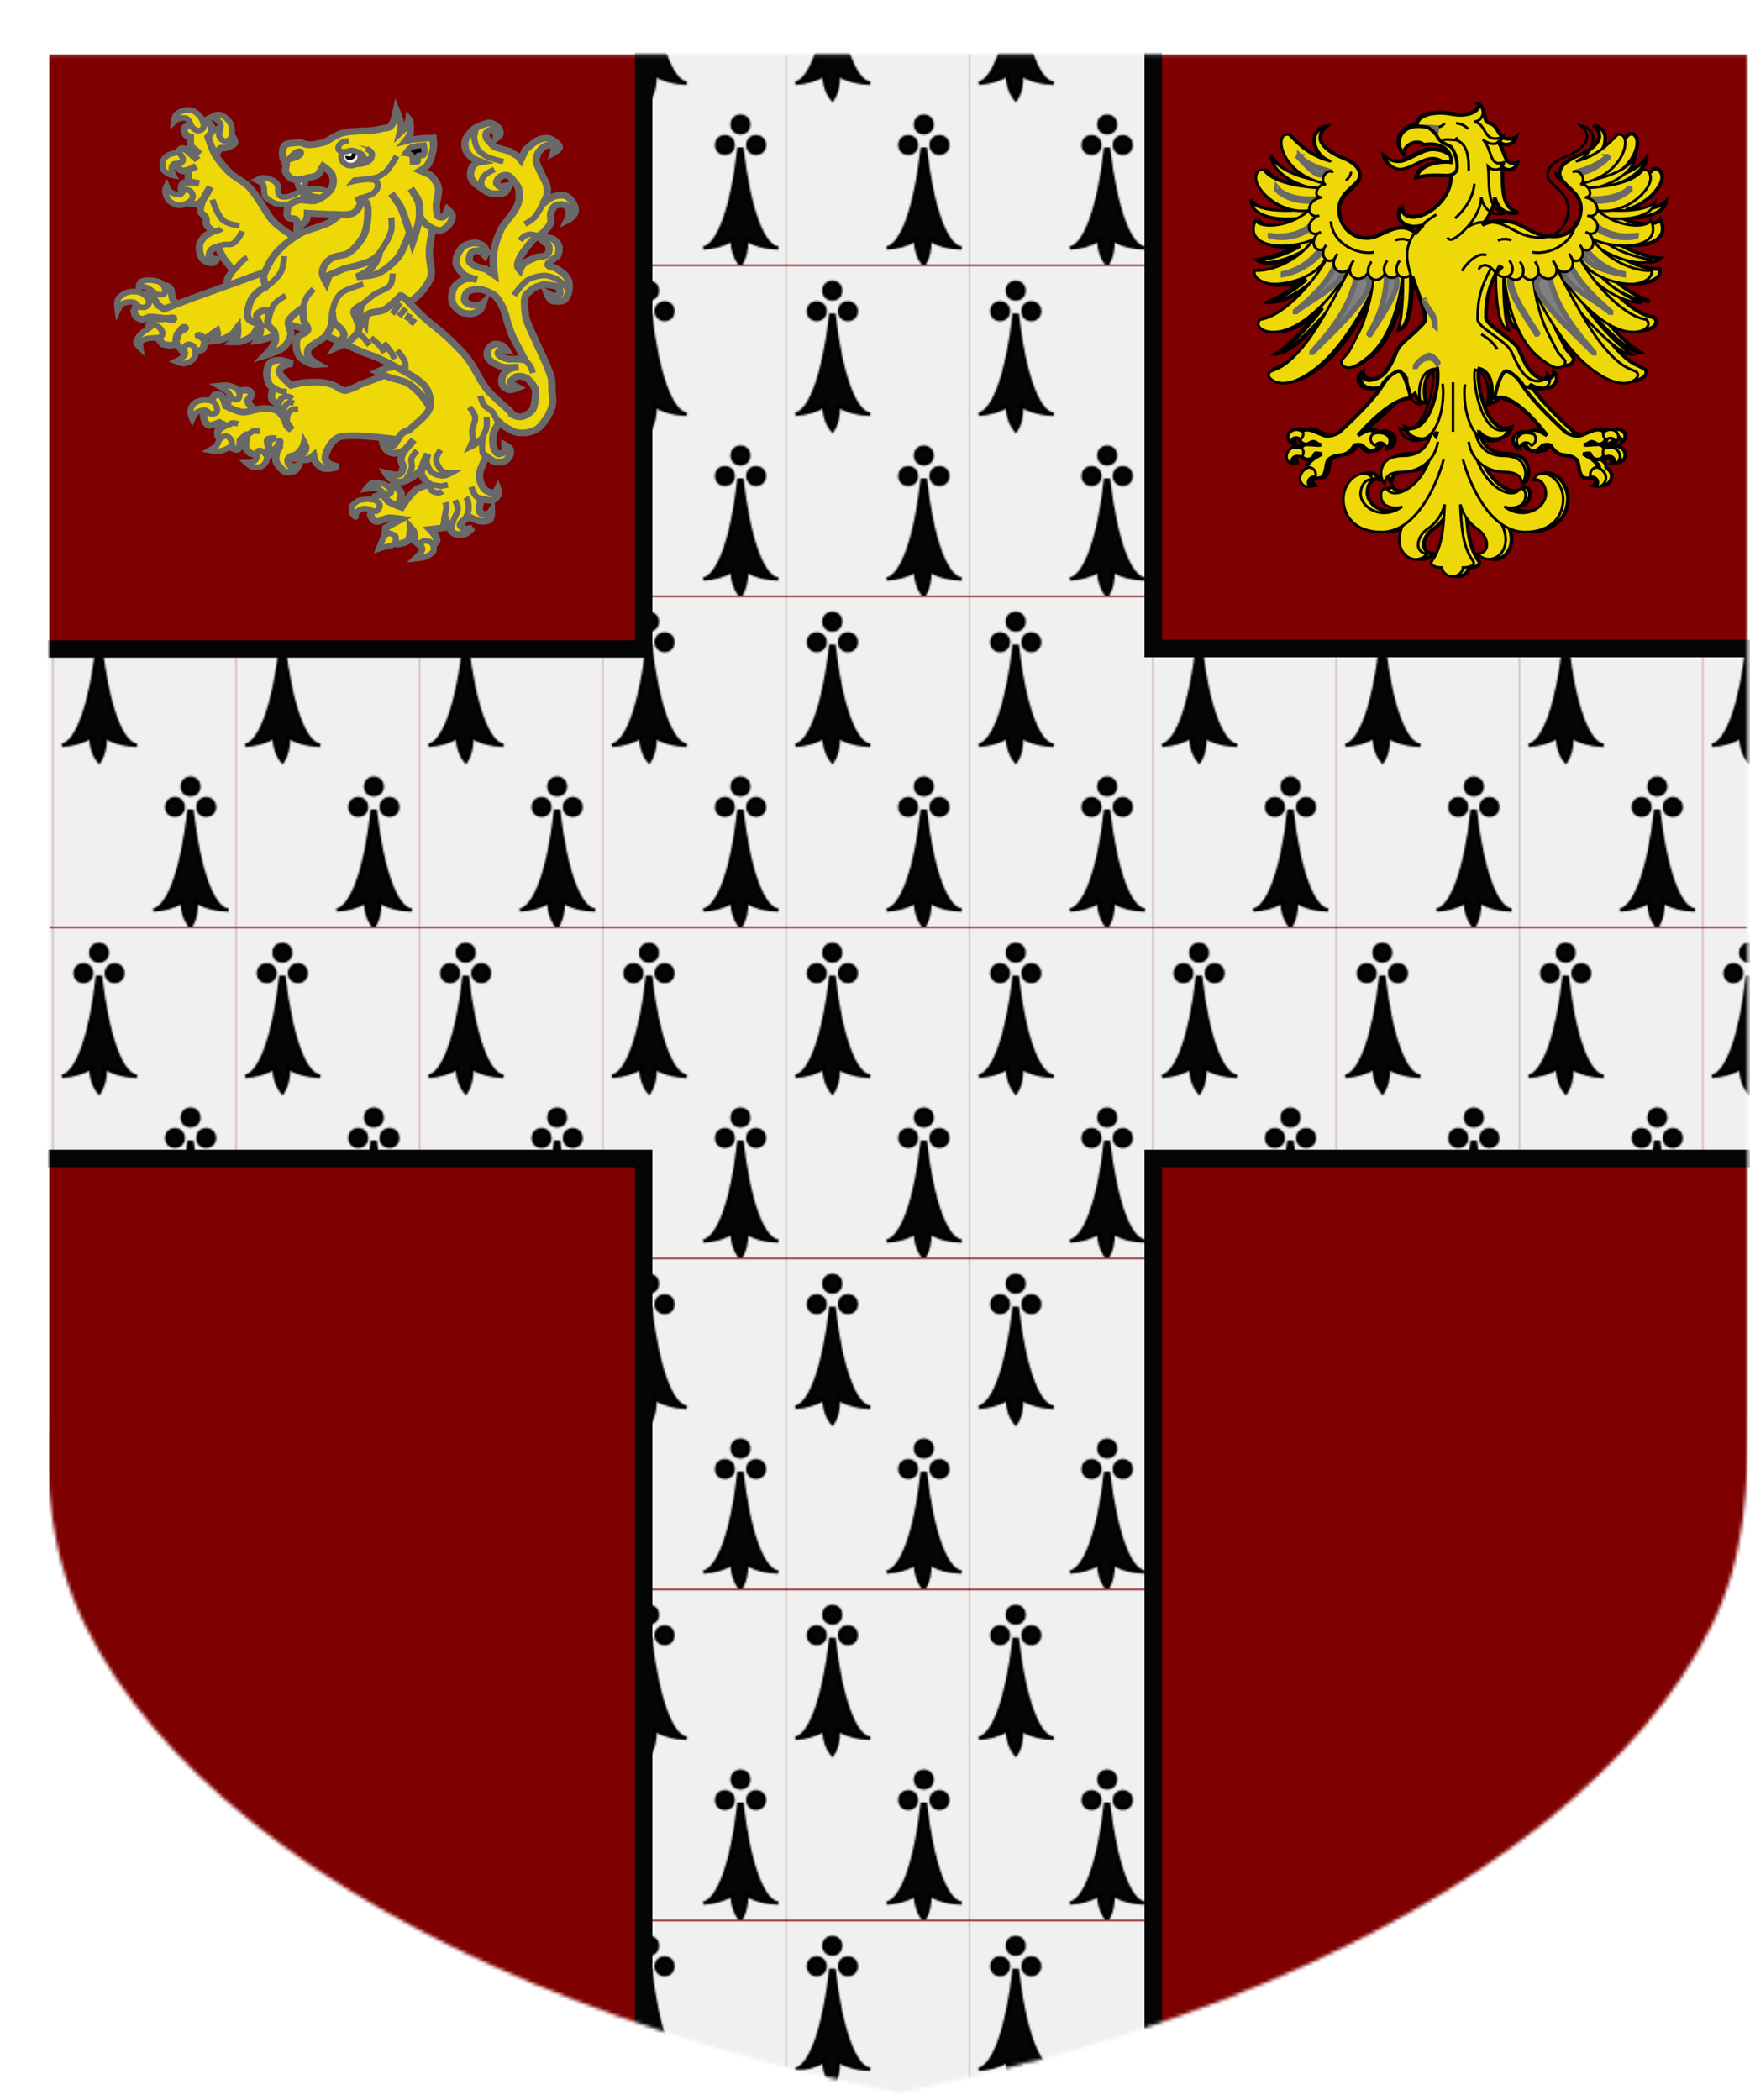 <?xml version="1.0" encoding="utf-8"?>
<!-- Generator: Adobe Illustrator 21.0.0, SVG Export Plug-In . SVG Version: 6.00 Build 0)  -->
<svg version="1.1" id="Calque_1" xmlns="http://www.w3.org/2000/svg" xmlns:xlink="http://www.w3.org/1999/xlink" x="0px" y="0px"
	 viewBox="0 0 500 600" style="enable-background:new 0 0 500 600;" xml:space="preserve">
<style type="text/css">
	.st0{fill:none;}
	.st1{fill:#F0F0F0;}
	.st2{fill:#050505;stroke:#000000;stroke-width:2;}
	.st3{filter:url(#shiny);}
	.st4{fill:#FFFFFF;filter:url(#Adobe_OpacityMaskFilter);}
	.st5{mask:url(#mask6_1_);}
	.st6{fill:#7E0001;}
	.st7{fill:url(#SVGID_1_);stroke:#050505;stroke-width:5;}
	.st8{fill:#EFD807;stroke:#696969;stroke-width:2.5;}
	.st9{fill:#FFFFFF;stroke:#696969;stroke-width:2.5;}
	.st10{fill:#EFD807;stroke:#696969;stroke-width:3;}
	.st11{fill:none;stroke:#696969;stroke-width:2.5;}
	.st12{fill:#EFD807;stroke:#696969;stroke-width:3;}
	.st13{fill:none;stroke:#696969;stroke-width:2.5;}
	.st14{fill:#F8C300;stroke:#696969;}
	.st15{fill:none;stroke:#696969;stroke-width:1.6;}
	.st16{fill:#F8DE00;stroke:#696969;stroke-width:2.5;}
	.st17{stroke:#696969;stroke-width:2.5;}
	.st18{fill:#EFD807;stroke:#696969;stroke-width:2.5;}
	.st19{fill:#EFD807;stroke:#000000;stroke-width:0.7;}
	.st20{fill:#EFD807;stroke:#000000;stroke-width:0.5;}
	.st21{fill:none;stroke:#000000;stroke-width:0.5;}
	.st22{fill:#808080;stroke:#696969;}
	.st23{fill:#F8E504;stroke:#000000;stroke-width:0.5;}
	.st24{fill:#EFD807;stroke:#000000;stroke-width:0.65;}
	.st25{fill:#EFD807;stroke:#696969;}
</style>
<filter  height="150%" id="shiny" width="150%" x="0" y="0">
	<feGaussianBlur  in="SourceAlpha" result="blur1" stdDeviation="4"></feGaussianBlur>
	<feSpecularLighting  in="blur1" lighting-color="#696969" result="specOut" specularExponent="20">
		<fePointLight  x="300" y="300" z="500"></fePointLight>
	</feSpecularLighting>
	<feComposite  in="SourceGraphic" in2="specOut" k1="0" k2="1" k3="1" k4="0" operator="arithmetic" result="highlight">
		</feComposite>
	<feOffset  dx="14" dy="14" in="SourceGraphic" result="offOut"></feOffset>
	<feColorMatrix  in="offOut" result="matrixOut" type="matrix" values="0.2 0 0 0 0 0 0.2 0 0 0 0 0 0.2 0 0 0 0 0 1 0">
		</feColorMatrix>
	<feGaussianBlur  in="matrixOut" result="blurOut" stdDeviation="10"></feGaussianBlur>
	<feBlend  in="highlight" in2="blurOut" mode="normal"></feBlend>
</filter>
<pattern  y="600" width="107.8" height="194.2" patternUnits="userSpaceOnUse" id="pattern5" viewBox="0 -194.2 107.8 194.2" style="overflow:visible;">
	<g>
		<rect y="-194.2" class="st0" width="107.8" height="194.2"/>
		<g>
			<polygon class="st1" points="0,0 107.8,0 107.8,-194.2 0,-194.2 			"/>
			<g>
				<circle class="st2" cx="26.7" cy="-14.6" r="4.9"/>
				<circle class="st2" cx="17.5" cy="-26.7" r="4.9"/>
				<circle class="st2" cx="35.9" cy="-26.7" r="4.9"/>
				<path class="st2" d="M25.7-29.1C21.9-63.3,13.8-85.7,4.9-87.4c6.3,0.3,12.3,2,17,4.9c0-5.6,1.7-10.9,4.9-14.6
					c2.6,4,3.8,9.3,3.4,14.6c5.2-3.1,12-4.8,18.9-4.9c-9.2,0.9-17.4,23.4-21.4,58.3H25.7z"/>
			</g>
			<g transform="translate(111,200)">
				<circle class="st2" cx="-30.4" cy="-311.7" r="4.9"/>
				<circle class="st2" cx="-39.6" cy="-323.8" r="4.9"/>
				<circle class="st2" cx="-21.2" cy="-323.8" r="4.9"/>
				<path class="st2" d="M-31.4-326.2c-3.8-34.2-11.9-56.6-20.9-58.3c6.3,0.3,12.3,2,17,4.9c0-5.6,1.7-10.9,4.9-14.6
					c2.6,4,3.8,9.3,3.4,14.6c5.2-3.1,12-4.8,18.9-4.9c-9.2,0.9-17.4,23.4-21.4,58.3H-31.4z"/>
			</g>
		</g>
	</g>
</pattern>
<g class="st3">
	<defs>
		<filter id="Adobe_OpacityMaskFilter" filterUnits="userSpaceOnUse" x="-51" y="-49.6" width="587.5" height="684.6">
			<feColorMatrix  type="matrix" values="1 0 0 0 0  0 1 0 0 0  0 0 1 0 0  0 0 0 1 0"/>
		</filter>
	</defs>
	<mask maskUnits="userSpaceOnUse" x="-51" y="-49.6" width="587.5" height="684.6" id="mask6_1_">
		<path class="st4" d="M0,1.5v388.3c-1.2,20.9,0.6,40.9,10.4,60.7c9.8,19.8,26,38.8,47.6,56.1c21.6,17.3,48.8,32.9,80.1,46
			s66.8,23.7,104.6,31.3c37.9-7.6,73.3-18.2,104.6-31.3s58.4-28.7,80.1-46c21.6-17.3,37.8-36.3,47.6-56.1
			c9.8-19.8,10.5-40.4,10.4-60.7V1.5H0z"/>
	</mask>
	<g class="st5">
		<g>
			<g>
				<rect y="1.5" class="st6" width="485.4" height="582.5">
				<title>Field</title>
				</rect>
			</g>
			<g>
				<g>
					<pattern  id="SVGID_1_" xlink:href="#pattern5" patternTransform="matrix(0.485 0 0 -0.485 -4136.66 -12604.221)">
					</pattern>
					<path class="st7" d="M-48.5,171.4h218.4V-47.1h145.6v218.4H534V317H315.5v315.5H169.9V317H-48.5V171.4z"/>
				</g>
			</g>
			<g>
				<g transform=" translate(35,30) scale(0.7, 0.643) ">
					<g>
						<g>
							<path class="st8" d="M67.5,18.7c0,0-4.6-2.8-6.9-3.1c-1.7-0.2-3.9-0.2-5.5,0.1c-2.3,0.4-5.7,3-8,3.3c-1.1,0.1-2,0.3-2.8-0.4
								c-1.4-1.2-0.3-3.7-1.2-5.2c-0.4-0.8-1.5-1.6-2.3-2c-1.1-0.5-2.7-0.9-3.9-0.8c-0.7,0.1-2.2,1-2.2,1s2,1,2.5,1.7
								c1,1.5,0.2,4.3,1.2,5.8c0.4,0.6,1.3,1.3,1.9,1.7c0.7,0.4,1.6,1.1,2.3,1.3c1.8,0.4,4.4,0.4,6.2,0c2.2-0.4,4.6-2.8,6.8-3.3
								c1.7-0.3,4,0.3,5.7,0.6c1.3,0.2,3.9,1.3,3.9,1.3L67.5,18.7L67.5,18.7z"/>
							<path class="st9" d="M51.5,9.5c0.2-0.7,0.4-0.5,1.1-0.7c0.7-0.2,0.7-0.4,1.3,0.1c0.5,0.5,0.7,0.3,0.7,1
								c0.2,1.7,0,3.5-0.7,5.1c-0.3,0.7-1,1.6-1,1.6S52.2,15.8,52,15C51.4,13.3,50.9,11.2,51.5,9.5z"/>
							<path class="st9" d="M52.3,22.8c0,0.7,0.2,0.6,0.8,1c0.5,0.5,0.5,0.6,1.2,0.3c0.6-0.3,0.7-0.1,1.1-0.7c0.8-1.6,1.1-3.3,1-5
								c0-0.7-0.5-1.8-0.5-1.8s-0.7,0.5-1.3,1.2C53.5,19.2,52.4,21,52.3,22.8z"/>
						</g>
						<g>
							<path class="st10" d="M36.6,116.1c0,0-5.5-4.2-5.4-6.5c0-0.7,0.8-1,1.1-1.7c0.3-0.8,0.4-1.6-0.1-2.2
								c-0.8-1.1-2.9-0.8-4.2-0.5c-1.8,0.4-4.7,3.1-4.7,3.1l-0.7,4.4l6.2,5.6C28.7,118.2,36.6,116.1,36.6,116.1z"/>
							<path class="st10" d="M100.2,128.1c0,0-18.3-3.1-26.2-2.9c-1.8,0-4.6,0-6.2,0.9c-1.4,0.8-2.9,2.7-3.6,4.2
								c-0.8,1.7-2,4.3-1.2,6c0.7,1.6,4.9,2.7,4.9,2.7s-4,1.2-5.7,0.7c-1.2-0.3-2.5-1.6-3.3-2.6c-0.5-0.8-0.9-3.1-0.9-3.1
								s-1.6,1.6-2.6,1.8c-1.3,0.2-4.1-0.3-4.1-0.3s1.3-1.1,1.7-1.6c0.8-0.8,1.6-1.9,1.8-3.1c0.2-0.7-0.6-2.3-0.6-2.3
								s-0.3,1.4-0.7,1.9c-0.6,1.2-1.7,2.6-2.8,3.3c-0.6,0.4-1.8,0.3-2.3,0.9c-0.6,0.7-1.1,1.1-0.8,2c0.1,0.7,0.4,1.7,1.1,1.9
								c0.5,0.2,1.5,0.6,1.9,0.4c0.3-0.2,1.2-0.5,1.2-0.5s-0.5,1.4-1.5,2.2c-0.5,0.5-1.5,0.5-1.9,0.6c-0.2,0.1-1.2,0.4-2.2-0.1
								c-0.9-0.5-1.7-1.6-1.8-1.8c0,0-1.4-1.6-1.6-2.4c-0.4-1.4-0.2-3.2,0.1-4.5c0.2-0.7,1-1.5,1.2-2.2c0.1-0.6-0.3-1.5-0.1-2.1
								c0.2-0.7,0.1-0.6,0.1-0.6s0.4,0.6-0.2,1.5c-0.7,1.1-2.5,3.8-2.5,3.8l-1.7-2.5l-0.2-2.5c0,0-0.1-0.9,0.1-1.1
								c0.3-0.2,0.8,0.3,1.1,0.2c0.8-0.3,0.7-1.9,0.7-1.9s0,1.5-0.8,1.8c-0.3,0.1-0.8-0.3-1-0.1c-0.9,0.7-0.2,2,0,3.7
								c0.2,1.3,0.9,2.5,0.4,3.3c-0.3,0.7-2.2,1.2-2.2,1.2l-5.7-2c0,0-1.7-1.7-1.9-2.6c-0.2-1.6,0.7-5.5,0.7-5.5l-0.4,0l-2.4,2.3
								c0,0,0,3.5-1.1,4.1c-0.8,0.4-2.9-1-2.9-1l-5.1-4.7c0,0-0.3-1.8,0-2.6c0.5-1,3-2.3,3-2.3l-2.5-1.3c0,0-3.2,1.7-4.5,1.2
								c-0.6-0.2-1.1-1.2-1.4-1.8c-0.5-1.2-0.7-4.3-0.7-4.3l4.8-7.4c0,0,1.8-0.2,2.4,0.2c1.2,0.9,2,4.7,2,4.7s4.6,2.6,6.8,2.8
								c2.3,0.2,5.3-1.3,7.7-1.5c1.6-0.1,3.7-0.1,5.2,0.3c0.5,0.1,1.3,0.5,1.7,0.8c0.9,0.8,1.8,2.1,2.5,3.2c0.6,1.1,0.7,2.8,1.4,3.7
								c0.4,0.5,1.6,1.3,1.6,1.3s-2.3-3.5-3.2-5.1c-1-1.9-1.7-5-3-6.7c-0.4-0.5-1.5-0.8-1.7-1.5c-0.5-1.2-0.3-3.1,0.2-4.3
								c0.1-0.1,0.5-0.2,0.5-0.4c0-0.7-1.4-1.2-1.7-1.8c-0.8-1.5-1.3-3.8-1.2-5.4c0-1.5,0.5-3.6,1.5-4.7c0.8-0.8,2.5-1,3.7-1
								c1.6,0,5.2,1.5,5.2,1.5s-2.7,0.4-3.7,1.1c-0.6,0.4-1.5,1.4-1.6,2.2c-0.1,0.4,0.2,1,0.4,1.5c1,1.7,4.4,4.9,4.4,4.9
								s4.1-1.2,5.9-1.3c2.3-0.2,5.4-0.2,7.7,0.1c1.2,0.2,2.8,0.7,3.9,1.2c1.4,0.6,2.9,2.2,4.4,2.3c0.9,0.1,2.1-0.6,2.9-0.9
								c0.9-0.4,2.2-0.8,2.9-1.5c0.6-0.6,26.3-9,18.9-14L80.7,78.4l23.4,14.4l10.7,16.2L100.2,128.1L100.2,128.1z"/>
							<path class="st11" d="M42.5,104.3c0,0,1.6,0.9,2.3,1.1c0.7,0.1,2.3,0.2,2.3,0.2"/>
							<path class="st11" d="M49.5,108.7c0,0-1.4-0.9-2-1c-0.8,0-1.9,0.2-2.4,0.7c-0.7,0.5-1.3,2.5-1.3,2.5"/>
							<path class="st11" d="M50,110.7c0,0-1.6-0.5-2.2-0.2c-0.9,0.4-1.6,1.8-1.9,2.7c-0.2,0.5-0.3,1.7-0.3,1.7"/>
							<path class="st11" d="M51.7,113.3c0,0-1.9,0-2.5,0.3c-0.6,0.3-1.3,1.2-1.6,1.8c-0.4,0.9-0.5,3.1-0.5,3.1"/>
							<path class="st11" d="M30.9,124.9c0,0,1.5-1.2,2.1-1.6c0.8-0.5,3.1,0,3.1,0"/>
							<path class="st11" d="M23.3,120.6c0,0,0.9-1,1.5-1.1c0.7-0.1,2.4,0.4,2.4,0.4"/>
							<path class="st12" d="M16.8,4.8c0,0,1.3-5.8,3.2-7.3c0.6-0.4,1.5,0.1,2.4-0.3c1-0.4,3.3-1.2,3.4-2.3c0.2-1.1-1.5-3.4-1.5-3.4
								s-3.4-2.5-5.1-2.5c-1.9-0.1-5.8,2.2-5.8,2.2l-0.8,5.1C12.5-3.6,16.8,4.8,16.8,4.8z"/>
							<path class="st12" d="M86,32.5c0,0-12.2,30-35.6,31.4c-4.3,0.2-10.1-1.6-13.8-3.7c-1.9-1.1-5.1-5.1-5.1-5.1s-3.4,2.1-3.9,3.6
								c-0.4,1.1,0.2,2.8,0.7,3.9c0.5,1.2,2.6,3.4,2.6,3.4s-3.9-0.8-5.1-1.8c-1.3-1.1-2.3-3.3-2.8-5c-0.5-1.5-0.4-3,0.2-4.4
								c0.5-1,1.9-3.2,1.9-3.2s-2.6-3.4-3.7-5.1c-0.9-1.5-2.5-5.3-2.5-5.3s-1.4,0.5-1.9,0.8c-0.4,0.3-1,0.9-1.2,1.4
								c-0.3,0.7-0.6,2-0.1,2.6c0.5,0.7,2.7,0.8,2.7,0.8s-0.9,1.3-1.5,1.5c-1.3,0.2-3.3-0.6-4.1-1.6c-1.3-1.5-1.6-4.5-1.3-6.5
								c0.2-1.2,1.2-2.6,2-3.5c0.8-0.9,3.4-2.3,3.4-2.3s-2.2-1.9-2.6-3.1c-0.3-0.8,0-2.1-0.3-2.9c-0.4-1.1-2.1-2-2.2-3.1
								c-0.5-3.3,4-10.6,4-10.6s-2.5,6.2-4.9,7.4c-1.1,0.5-4-0.3-4-0.3l-2.9-6c0,0,0-2.2,0.7-2.7c1.6-1.2,6.6,0,6.6,0l-4.4-0.9
								L6.7,7.4l3.4-2c0,0-3.9,2.5-5.7,2.1c-1-0.2-2.5-2.4-2.5-2.4l0.5-5c0,0,0.8-2.3,1.8-2.5c2.4-0.3,6.4,5,6.4,5l-4-3.9l1.1-2.1
								L11.6,0L7.7-3.6v-3.6L9-7.3c0,0-2.5-0.4-3.1-1.1c-0.6-0.9-1-2.2-0.5-3.2c0.7-1.5,4.9-2.6,4.9-2.6s3.9-0.5,4.9,0.4
								c0.9,0.8,1.3,2,1.3,3.2c0,1-1.6,3-1.6,3s1.7,5.8,3,8c1.4,2.6,3.9,5.9,6,8c2,2,5.4,3.8,7.4,5.9c3,3.1,6.5,10,8.8,13.7
								c3,4.7,10.6,9.2,10.6,9.2l35.4-9.8C86.3,27.4,86,32.5,86,32.5z"/>
							<path class="st13" d="M25.2,52c0,0,1.7-2,2.4-2.9c0.5-0.7,1.3-1.6,1.9-2.1c0.4-0.4,1.5-0.9,1.5-0.9"/>
							<path class="st13" d="M19,41.2c0,0,1.5-0.8,2.2-0.9c1-0.3,2.6,0.1,3.5-0.3c1.2-0.6,2.2-2,2.9-3.1c0.5-0.7,1.2-2.6,1.2-2.6"/>
							<path class="st13" d="M16.8,34.5c0,0,2.5-0.2,3.6-1.3"/>
							<path class="st13" d="M16.7,20.3c0,0,2.1,7.6,4.9,9.6c2,1.5,6.2,1.9,6.2,1.9"/>
							<path class="st12" d="M-3.7,58.5c0.6-0.1,1.6,0,2.1,0.3c0.4,0.2,0.9,0.7,1.2,1.2c0.6,1.2,0.4,3.2,0.9,4.4c0.9,2,4.2,6,4.2,6
								L-3.8,71l-6.7-5.6l0.8-3.1c0,0,1.4-1.7,2.2-2.2C-6.4,59.4-4.9,58.6-3.7,58.5z"/>
							<path class="st14" d="M-3.7,58.5L-3.7,58.5z"/>
							<path class="st12" d="M73.1,46.5l-32.6,5l-34,13.4l-9.5,4l-2.5-1.7c0,0-1.8-3.6-3.2-4.5c-0.9-0.6-3.6-0.6-3.6-0.6l-3,7.6
								c0,0,0.3,1.9,0.9,2.6c0.5,0.6,2.5,1.3,2.5,1.3l2.7-1.1c0.4-0.3,7.9,0.5,9.2,1.3c0.3,0.2,1-0.5,0.9-0.8
								C0.7,72.5-0.5,73-1.5,73c-1.3,0-2.1,0.4-2.6,0.3c-2.3-0.2-2.4,0-4,1.1c-0.7,0.4-1.3,2.5-1.3,2.5l5.9,7.6c0,0,3.3,1,4.4,0.2
								c1.3-0.8,1.1-3.5,1.9-4.9c0.6-1,1.8-3.4,2.7-2.7c0.9,0.6-1.9,1.1-2.9,2.6C1.5,81.7,2,84.5,2,84.5l2.5,3c0,0,5.5,0.5,7.6-0.4
								c0.3-0.1,0.8-0.5,0.9-0.8c0.1-0.7,0.9-3,0.3-3.8c-0.8-1.2-2.3-1.9-2.3-1.9s-0.3,0.1,0.1,0c1.1-0.2,2.3,1.8,2.3,1.8l5.1-3.8
								c0,0,0.3,1.3,0.2,1.8c-0.2,0.9-1.5,2.7-1.5,2.7s3.1-0.3,4.7-1.2c1.2-0.6,3.5-2,4.1-3.3c0.4-0.8,1-1.6,1-1.6s0.2,2.8-0.3,4.3
								c-0.3,0.9-1.7,2.2-1.7,2.2s1.8,0.1,3.3-0.2c1.4-0.3,2.5-1.1,2.9-1.2c0,0,1.8-0.9,3-3c1.2-1.9,0.5-1.9,1.9-2.6
								c0.3-0.2,0.4,1.5,0,3.3c-0.3,1.5-1.3,3.2-1.3,3.2c1.7-0.2,6.8-1.7,8.8-3c3.4-2.4,4.9-7.7,5.6-7.4c3,1.4,10.7,1.6,13.1,3.9
								c2.3,2.2,8.1-1.5,11-0.2c4.7,2,12.2-21.2,12.2-21.2l-5.3-8.8L73.1,46.5L73.1,46.5z"/>
							<path class="st12" d="M95,94.6c-2.1-0.5-5.2,0-7.3,0.6c-1.2,0.3-3.7,1.6-3.7,1.6s2.8,1.5,4,2.1c2.5,1.1,6.2,1.6,8.5,3
								c2,1.3,4.2,3.7,5.7,5.6c1.7,2.1,4.8,7.7,4.8,7.7s0.8-10.5-1.5-14C103.5,98,98.5,95.5,95,94.6z"/>
							<path class="st12" d="M97.4,158.8c0,0-3.5-2.6-4.1-4.3c-0.4-1.1,0.8-2.9,0.4-4c-0.4-1.1-1.7-2.4-2.8-2.8
								C90,147.4,88,148,88,148l-2.4,5.6l1.7,2.2l3.5,3.2C90.8,159,97.4,158.8,97.4,158.8z"/>
							<path class="st12" d="M54.2,42.1c0,0-14.5,28.9-11.9,31.1c2.4,2.1,16.1,5.6,19.1,6.8c4.7,1.9,14.9,7.6,19.7,9.3
								c3.6,1.3,8.5,4.1,11.8,6.1c3.6,2.1,8.9,5,11.1,8.7c1.4,2.3,2,6.1,1.4,8.6c-1,3.8-5.7,6.9-8.3,9.9c-0.4,0.5-1.9,0.3-3.3,1.9
								c-1.4,1.7-2.6,5.1-3.5,5.1c-1.5,0.1-4.1-1.6-4.1-1.6s0.2,1.9,1.4,3.3c0.9,1.1,2.7,1.7,3.2,1.7c1.2,0,2.9-0.7,3.3-0.9
								c1.9-0.7,4.7-5,4.7-5s-5.1,5.6-5.2,8.6c0,1.3,1.1,2.4,0.9,3.7c-0.2,1.4-0.6,3-2.1,3.1c-2,0.2-4.8-0.6-4.8-0.6
								s1.2,2.2,3.2,3.3c1.2,0.7,2.7,0.8,4,0.3c2.9-1.1,6.3-3.8,8-6.4c1-1.5,1.7-5.8,1.7-5.8s-3.1,6.4-2.4,9.2
								c0.4,1.9,3.2,4.2,3.2,4.2s-3.5,1.2-5.1,2.2c-2.6,1.7-6.3,8.1-6.3,8.1s-3.9-1.5-5.3-2.6c-1-0.7-1.5-2.5-2.7-2.9
								c-0.8-0.2-2.7,0.7-2.7,0.7l-2,8.3c0,0,1,2.4,2,2.7c1.6,0.6,3.6-1.3,5.4-1.5c1.7-0.1,5.3,0.5,5.3,0.5l-6.4,3.8l-0.3,2.6l5,4.7
								c0,0,3.3-0.4,4.2-1.4c1.2-1.4,1.1-6,1.1-6s1.2,1.4,1.5,2.3c0.4,1.2-0.2,3.3-0.2,3.3l2.4,2.2l4.9,0.5c0,0,2.1-1.5,2.2-2.4
								c0.2-1.7-2.8-5-2.8-5l5.4-0.7l0.9-4.1c0,0,1.6,5.3,3.4,6.5c1.2,0.8,3.3,0.7,4.7,0.2c1.1-0.4,2.9-2.6,2.9-2.6s-2,0.8-2.9,0.5
								c-0.8-0.2-2-1-2-1.8c0-1.5,3.7-3.5,3.7-3.5s3.2,1.8,4.7,1.9c1.1,0.1,2.8,0,3.6-0.8c0.8-0.8,0.7-3.8,0.7-3.8s-0.9,1.5-1.8,1.6
								c-0.9,0.1-2.6-0.3-3-1.2c-0.7-1.6,0.8-5.7,0.8-5.7s3.4,1,4.9,0.3c0.6-0.3,1.7-1.5,1.8-2.5c0.2-1.6-0.1-2.4-0.1-2.4
								s-0.9,2-2,1.9c-1.1-0.1-2.7-0.8-3.4-1.6c-1.3-1.4-2.1-4.1-2.1-6.1c0-2.3,1.2-4.5,2-6.7c0.2-0.6,0.8-1.8,0.8-1.8
								s2.5,2,3.9,2.5c1,0.3,3.2-0.1,4-0.7c1.3-0.9,2.3-3.2,1.9-4.7c-0.3-1.2-2.2-2.2-2.2-2.2s0.1,1.9,0,2.8c-0.1,0.6-1.7,1-2.3,1.2
								c-0.5,0.1-1.1-0.5-1.4-0.9c-1.4-2-1.4-5.3-1.1-7.8c0.2-1.8,2.6-5.4,2.6-5.4s3.7,3,5.6,3.6c1.4,0.4,2-2,1.3-4.1
								c-0.9-2.6-3.3-5.1-3.3-5.1s-7.2-6.7-8.6-8.8c-4-5.7-5.3-10.9-9.8-16.3c-1.7-2-4.7-5.3-6.6-7.2c-3.3-3.2-8.8-7.7-11.8-11.1
								c-5.1-5.8-16.7-19-16.7-19l-5.5-8.6L54.2,42.1L54.2,42.1z"/>
							<path class="st13" d="M133.5,119.7c0,0-1.4-3.3-2.3-4.8c-0.8-1.3-2.9-2.2-3.7-3.4c-0.7-1.1-1.5-4-1.5-4"/>
							<path class="st13" d="M121.6,112.5c0,0,2,2.7,2.3,4.1c0.4,2.1-1.2,4.6-1.2,6.7c0,1.4,0.4,2.9,0.2,4c-0.2,0.9-1.1,3-1.1,3
								s2.2-1.1,3-2c0.3-0.3,2.3-2.5,2.3-2.5s-0.7,5-0.1,7c0.1,0.6,1.2,1.7,1.2,1.7"/>
							<path class="st13" d="M122.4,147.9c0,0,0.7,2.4,1.3,3.3c0.4,0.8,2,2.3,2,2.3"/>
							<path class="st13" d="M119.7,162.4c0,0,1.3-2.6,1.5-3.8c0.2-1.3,0.1-3.2-0.2-4.5c-0.1-0.5-0.9-1.5-0.9-1.5"/>
							<path class="st13" d="M115.7,153.9c0,0,1.3,2.6,1.2,3.8c-0.1,1.8-1.6,4-2,5.7c-0.2,0.9-0.6,2.1-0.6,3c0,0.7,0.7,2.2,0.7,2.2"
								/>
							<path class="st13" d="M111.2,162.8c0,0,0.8-4.5,1-5.5c0.1-0.8-0.4-2.5-0.4-2.5"/>
							<path class="st11" d="M93.4,66.2l-3.3,4.9"/>
							<path class="st11" d="M95.7,68.6l-2.9,3.5"/>
							<path class="st11" d="M97.4,71.1l-1.5,2.8"/>
							<path class="st11" d="M99.2,73.2l-1.6,2.6"/>
							<path class="st13" d="M112.8,147l-2.8,0.6l-4.4-0.7c0,0-0.2,1,0,1.7c0.1,0.4,0.7,1.2,1.1,1.4c0.7,0.3,1.8,0.7,2.7,0.5
								c0.4,0,1.2-0.6,1.2-0.6"/>
							<path class="st13" d="M109.8,131.5c0,0-1.7,2.6-1.8,3.9c-0.1,1.2,0.6,2.8,1.2,3.8c0.5,0.9,1,1.7,2,2.1
								c0.8,0.3,3.3,0.3,3.3,0.3s-2.1,1.3-3.2,1.4c-1.4,0.1-3.3-0.3-4.4-1.1c-0.8-0.5-1.5-1.5-1.9-2.3c-0.6-1.1-1.1-3.8-1.1-3.8"/>
							<path class="st13" d="M100.2,131.8c0,0-2,2.4-2.3,3.6c-0.2,1,0.3,2.4,0.2,3.4c-0.1,1-0.3,1.9-0.7,2.8c-0.4,1-2.2,3.7-2.2,3.7
								"/>
							<path class="st13" d="M128.6,116.8c0,0,0.3,3.3,0,4.7c-0.3,1.5-1.8,4.7-1.8,4.7"/>
							<path class="st13" d="M75.8,79.2c0,0,2.2,1.8,2.9,2.7c0.4,0.5,2.1,3.1,2.1,3.1"/>
							<path class="st13" d="M81.4,81.6c0,0,2.9,2.8,3.9,3.9c0.5,0.6,1.6,2.8,1.6,2.8"/>
							<path class="st13" d="M86.6,83.9c0,0,2.1,2.7,2.9,4c0.6,0.9,1.6,3.2,1.6,3.2l0,0"/>
							<path class="st13" d="M92.1,87.3c0,0,1.5,1.8,2,2.7c0.5,0.8,1.1,2,1.3,2.9c0.2,0.9,0,3.1,0,3.1"/>
							<path class="st15" d="M135.2,120.7l-2.9-3.8"/>
							<path class="st12" d="M138.3,115.2c0,0,1.8,1.6,4,1.6c1.9,0,4.2-1.8,5.2-3.4c0.6-0.9,1.4-7.2,1-8.7c-0.5-1.8-2.4-4.4-3.7-5.2
								c-1.4-0.8-2.9-0.9-4-0.6c-0.6,0.1-1.1,0.8-1.6,1.3c-0.3,0.3-1,0.7-1,1.1c0,0.2,0.3,0.5,0.5,0.7c0.7,0.7,2.7,1.8,2.7,1.8
								s-2.5,1.2-3.5,1c-1-0.2-2.3-1.1-2.7-1.9c-0.6-1.2-0.5-3.1,0-4.3c0.4-1.1,1.6-2.3,2.5-2.9c1.1-0.7,4-1.1,4-1.1
								s-4.5,0.6-6.4,0.1c-1.6-0.4-3.5-1.5-4.8-2.5c-0.6-0.6-1.4-1.5-1.6-2.3c-0.2-1,0-2.5,0.4-3.3c0.5-0.9,1.6-1.8,2.6-2.1
								c0.9-0.2,2.3,0.1,3.2,0.7c0.7,0.4,1.7,2,1.7,2s-1.6-0.3-2.2,0c-0.5,0.2-1.3,0.7-1.3,1.2c0,0.8,1.1,1.5,1.8,1.9
								c0.7,0.5,2.8,0.9,2.8,0.9l3.5-0.1l2.8,0.4c0,0-3.3-7-4.6-9.6c-0.8-1.5-1.9-5.4-2.4-7c-0.7-2.2-0.5-2.4-1.2-4.5
								c-0.8-2.5-2.3-5.8-4.2-7.6c-1.1-1-3.6-2.1-5-2.5c-1.2-0.3-2.5-0.2-3.7,0c-1,0.2-2.3,0.7-2.8,1.6c-0.6,0.9-0.9,2.6-0.5,3.6
								c0.1,0.3,0.6,0.6,0.9,0.8c0.6,0.4,1.6,0.8,2.4,0.8c1.1,0.1,2.6,0,3.5-0.4c0.2-0.1,0.7-0.6,0.7-0.6s-0.7,2.6-1.5,3.3
								c-0.8,0.8-2.4,1.5-3.5,1.6c-1.3,0.1-3.2-0.2-4.3-0.9c-1.4-0.9-3-2.8-3.4-4.4c-0.5-1.9-0.1-4.8,0.8-6.5
								c0.8-1.5,2.8-2.9,4.3-3.5c1-0.4,3.5-0.3,3.5-0.3l1.5,0.5c0,0-1.8-0.5-2.6-0.9c-0.8-0.3-2-0.7-2.7-1.3
								c-1.3-1.2-2.8-3.2-3.2-4.9c-0.2-1.1,0.1-2.7,0.4-3.7c0.5-1.3,1.4-3.1,2.5-4c1.1-0.9,3.1-1.5,4.5-1.6c0.9,0,2.1,0.2,2.8,0.7
								c1,0.6,2.1,2,2.2,3.2c0.1,0.5-0.6,1.7-0.6,1.7s-1.3-1.6-2-1.9c-0.8-0.3-2-0.3-2.8,0c-0.5,0.2-0.9,0.9-1.2,1.4
								c-0.4,0.9-0.7,2.4-0.3,3.3c0.5,1,2,1.7,3,2.2c1,0.5,3.5,1,3.5,1l3.6,2.7c0,0-0.6-4.8-0.5-6.9c0-1.8,0.3-4.1,0.7-5.9
								c0.5-2.3,1.5-5.3,2.5-7.5c1.5-3.2,4.9-6.6,6.3-9.8c0.5-1.1,1-2.6,1.1-3.8c0.1-1.5,0.1-3.6-0.4-5c-0.3-0.9-1.1-1.9-1.7-2.7
								c-0.6-0.8-1.4-2.2-2.4-2.6c-0.6-0.3-1.7-0.2-2.4,0.1c-0.7,0.2-1.4,0.9-1.7,1.4c-0.4,0.5-0.7,1.5-0.6,2
								c0.2,0.5,1.4,1.7,1.8,1.5c0.4-0.1,3.3-0.7,3.3-0.7s-0.8,2.4-1.7,3.1c-0.9,0.7-3.5,0.8-5.2,0.6c-1.7-0.2-3.9-2-5.3-3.1
								c-1.5-1.1-2.7-2.3-3.2-3.5c-0.5-1.2-0.4-2.9-0.1-4s1-2.1,1.7-2.7c0.6-0.5,2.3-0.8,2.3-0.8s-2.7-1.1-3.7-1.9
								c-1-0.9-2.1-2.3-2.5-3.5c-0.4-1.4-0.5-3.6,0.1-4.9c0.9-1.9,2.6-4.1,4.4-5.1c1.2-0.7,3.8-1.9,5.2-1.9c1,0,2.5,1.1,3.2,1.8
								c0.7,0.7,1.3,2.1,1.1,3.1c-0.1,0.7-1.6,1.9-1.6,1.9s0.4-1.9,0-2.6c-0.3-0.5-1.2-1.1-1.8-1.1c-0.8,0-2,0.9-2.3,1.7
								c-0.2,0.6,0,1.5,0.3,2.1c0.6,1.4,3.4,3.9,3.4,3.9l5.7,1.7l3.7,2.4l1.1,1.5l1.8-4.4c0,0,3.6-3.6,5.5-4.5
								c1.1-0.5,2.7-0.9,3.8-0.7c1.1,0.2,2.4,1.1,3.2,1.9c0.6,0.6,1.5,1.5,1.4,2.3C158-1.9,156-0.7,156-0.7s0.5-1.8,0-2.4
								c-0.4-0.6-1.6-0.9-2.3-0.8c-0.7,0-1.6,0.6-2.2,1.1c-0.7,0.6-1.5,1.6-1.9,2.4c-0.4,0.9-0.8,2.2-0.8,3.2c0,1.5,1.1,3.3,1.6,4.7
								c0.8,2,2.3,4.5,2.8,6.6c0.2,1,0.3,2.5,0.2,3.5c-0.1,0.7-0.6,2.1-0.6,2.1l0,0l-1.3,2.5c0,0,3.2-3,5-3.5c1.3-0.4,3.3-0.6,4.6,0
								c1.5,0.7,2.8,2.9,3.4,4.5c0.3,0.7,0.4,1.8,0.2,2.6c-0.2,0.8-0.9,1.8-1.5,2.4c-0.4,0.5-1.7,1.2-1.7,1.2s1.1-2.6,0.9-3.8
								c-0.1-1-0.9-2.4-1.7-2.8c-1.2-0.6-3.2-0.4-4.2,0.3c-0.9,0.6-1.4,2.1-1.7,3.2c-0.3,1.2,0.3,2.9,0,4.1
								c-0.4,1.3-1.6,2.9-2.5,3.9c-1.3,1.5-3.6,2.7-5,4.1c-1,1.1-4.5,6.2-4.9,7.2c-0.6,1.2-1.3,3-1.1,4.3c0,0.6,0.9,1.7,0.9,1.7
								s0.7-1.9,1.3-2.6c1.3-1.4,3.7-2.3,5.4-3.1c1.3-0.5,3.6-0.2,4.5-1.3c0.8-0.9,0.9-2.8,0.5-3.9c-0.3-0.8-1.7-1.6-2.2-1.7
								c-0.6-0.1-1.1,0.3-1.1,0.3s1.5-1.8,2.4-2c1.2-0.2,3,0.4,3.7,1.3c0.6,0.7,1.4,1.9,1.5,2.8c0.1,1-0.1,2.6-0.5,3.5
								c-0.4,1-1.9,1.6-2.6,2.4c-0.5,0.5-1.6,1.3-1.4,2c0.2,0.9,2,0.8,2.8,1.3c1.4,0.8,3.1,2,4.1,3.2c0.6,0.7,1.3,1.8,1.5,2.7
								c0.4,1.7,0.3,4-0.2,5.6c-0.3,1-1,2.3-1.8,2.9c-0.4,0.3-1.1,0.4-1.7,0.5c-1,0-2.4,0.1-3.3-0.5c-0.7-0.4-1.5-2.3-1.5-2.3
								l-0.3-0.8c0,0,2.4,1.5,3.5,1.3c0.6-0.1,1.5-0.7,1.7-1.3c0.2-0.8-0.1-2.1-0.7-2.7c-0.7-0.7-2.3-0.7-3.4-0.9
								c-0.8-0.1-1.9-0.5-2.9-0.2c-1.1,0.4-2.6,0.8-3.5,1.4c-0.7,0.5-1.5,1.3-2.1,1.9c-0.4,0.4-1.2,1-1.4,1.6
								c-0.7,1.8-0.3,5.8-0.1,7.9c0.1,1.3,0.5,3.1,1,4.3c1.2,3.4,2.3,5.4,3.6,8.8c1.1,2.8,3.9,8.8,4.8,11.7c0.4,1.3,1.1,2.9,1.3,4.2
								c0.2,1.6,0.1,3.6,0.2,5.2c0.1,2.5,0.6,4.9,0,7.2c-0.4,1.5-1.5,4.2-2.4,5.4c-1,1.5-2.2,3.5-3.7,4.5c-1.3,0.9-3.4,1.6-5,1.7
								c-1.2,0.1-3.2,0-4.3-0.5c-1.7-0.7-5.4-3.3-5.4-3.3"/>
							<path class="st13" d="M124.5-12c0,0-1.2,3.9-0.9,5.2c0.2,1.6,0.8,3.8,1.8,5.2c0.7,1.1,2.2,2.1,3.4,2.8c1.8,1,6.7,2.2,6.7,2.2
								"/>
							<path class="st8" d="M131.8,6.8c0,0-2.8,1.5-3.7,2.4c-0.6,0.7-1.4,1.8-1.6,2.8c-0.2,1,0.4,3.5,0.4,3.5"/>
							<path class="st16" d="M152,21.5c0,0-2.4,4.8-3.8,6.6c-0.5,0.6-1.3,1.2-1.9,1.7c-0.6,0.4-2.1,1.4-2.1,1.4"/>
							<path class="st16" d="M149.2,36.2c0,0-2.1-0.6-3.1-0.5c-0.8,0.1-1.7,0.5-2.3,1c-0.6,0.4-1.5,1.8-1.5,1.8"/>
							<path class="st13" d="M162.2,60.3c0,0-2.7-3.1-4.1-4.1c-1.5-1.1-3.8-2.1-5.6-2.2c-2-0.1-4.8,0.7-6.6,1.7
								c-1.2,0.6-2.4,2.1-3.3,3.2c-1,1.1-2.8,3.9-2.8,3.9"/>
							<path class="st16" d="M144.1,91.1c0,0,1.9,2.4,2.5,3.4c0.4,0.8,0.9,2.8,0.9,2.8"/>
							<path class="st12" d="M75.6,20.4c0,0-7.1,7.3-10.7,9.7c-3.4,2.2-9.1,3.2-12.6,5.4c-3.5,2.2-7.8,6-10.2,9.3
								c-1.7,2.3-3.3,5.9-4.3,8.5c-1,2.4,1.4,5.8,0.4,6.1c-1.3,0.4-3.7,2.1-5.3,4.7c-1.1,1.8-1.6,4.7-1.8,5.5
								c-0.3,1.2-0.1,3.1,0.7,4.1c0.8,1.1,4.2,1.7,4.2,1.7s-1.5-2.6-1.2-3.7c0.3-0.9,1.5-1.8,2.4-2c1.4-0.3,3.1,0.2,3.1,0.2
								s-1.4,4.1-0.9,5.8c0.3,1.3,2.3,2.3,2.7,3.6c0.4,1.2,0.5,3,0.2,4.2c-0.6,2.1-4.1,6-4.1,6s5.4-1.7,7.1-3.2
								c1.6-1.4,3.1-3.8,3.4-5.8c0.4-1.8-1.5-4.5-0.9-6.3c0.8-2.3,5.7-5.8,5.7-5.8s0.2,4.2,0.6,5.9c0.3,1.2,1.8,2.6,1.5,3.8
								c-0.3,1.6-3.3,2-4.1,3.5c-0.7,1.5-0.6,3.8-0.4,5.4c0.2,1.1,0.8,2.7,1.6,3.5c1.2,1.3,3.4,2.5,5.1,3c0.6,0.1,2,0,2,0
								s-3.4-2.2-4.1-3.7c-0.3-0.9-0.2-2.2,0.1-3.1c0.5-1,1.9-1.8,2.8-2.6c1.3-1,3.3-2,4.3-3.2c1-1.3,1.9-3.3,2.4-5
								c0.4-1.7,0.4-5.8,0.4-5.8s-0.1,3.1,0.6,4.6c0.5,0.9,2.5,2.4,3.1,3.3c0.4,0.7,1.1,1.7,1,2.6c-0.1,1-1.4,2-1.9,2.9
								c-0.5,0.8-1.6,2.7-1.6,2.7s4.6-2.1,6.2-3.5c1.4-1.3,3.3-3.4,3.5-5.3c0.2-1-0.5-2.3-0.8-3.2c-0.2-0.7-0.6-1.6-0.8-2.2
								c-0.2-0.6-0.7-1.6-0.5-2.2c0.3-1.1,2.9-2.6,2.9-2.6s-0.6,2.1-0.5,3.1c0.2,1.6,2,4.8,2,4.8s0.2-2.9,1.1-3.7
								c1.4-1.5,4.7-1.1,6.5-2c2-1.1,5.5-4.6,7-6.5c0.3-0.4,3.1,3.3,4.9,1.9c2.8-2.2,5-4.8,7-8.9c1.6-3.3-0.3-7.9-0.2-12.1
								c0.1-4.6,1.5-10.2,1.4-10.7c-0.7-2.3-3.6-5.2-3.6-5.2l-0.8-11l-5.5-6.6l-24,6.5L75.6,20.4L75.6,20.4z"/>
							<path class="st12" d="M95.7-5.9c0,0,1.3-1.7,1.7-3.1c0.2-0.9,0.1-3.4,0-4.7c-0.1-1.2-0.5-1.7-0.5-1.7s-0.2,1.5-0.6,2.2
								c-0.6,1.3-2.9,3.6-2.9,3.6s0.4-1.7,0.4-2.4c-0.1-2.2-2-7.2-2-7.2s-0.9,4.9-2.1,6.5c-1,1.4-2.4,1-4.1,1.5
								C81.3-9.7,73.6-10.8,68.9-9c-2,0.8-6,3.6-6,3.6s-5,1.7-7.8,1.2c-1-0.2-2.2-1.1-3.3-0.9C50-4.8,48.5-4.9,47-4.4
								c-1.9,0.6-2,4.6-1.4,6.5c0.2,0.6,1.1,1.2,1.2,1.9c0.3,1.1-0.6,2.6-0.3,3.7c0.4,1.3,1.6,2.8,2.8,3.4c1.7,0.8,4.2,0.1,5.9-0.4
								c1.9-0.6,3.9-0.4,5-2.1c0.4-0.7,1.7-3.2,1.7-3.2s3.1,2.2,3.7,4c0.6,1.6,0.5,4.2-0.2,5.7c-1.1,2.3-4,4.6-6.4,5.5
								c-2.1,0.8-5.5-0.8-7.6,0.1c-1.7,0.7-3.3,1.4-3.9,3.1c-0.3,1.1-0.6,3.5,0.1,4.3c0.9,1,2.8,0.1,3.4,1.3
								c0.4,0.6,0.3,3.3,0.3,3.3s3-2,3.7-3.3c0.5-0.8,0.5-3.1,0.5-3.1s7.4,0.5,10.5,0.5c2.2,0,5.9,0.5,7.9-0.4
								c1.6-0.8,2.8-2.7,3.2-4.3c0.1-0.6-0.6-2-0.6-2s1.2-0.7,1.7-0.1c1.5,1.3,2,3,2,5c0,3.5-0.4,8.5-1.9,11.6
								c-1,1.8-2.5,4.2-4.3,5.9c-0.7,0.7-1.4,1.3-2.1,1.7c-1.7,1-4.7,0.9-6.4,2c-1.1,0.7-2.5,2-3.1,3.3c-0.5,1-0.9,2.5-0.8,3.5
								c0.1,1.4,1.6,4.3,1.6,4.3l1.2-3.5l6.1-2.9c0,0,8.1-1.8,11-3.6c3.2-2,3.3-3.2,3.3-3.2s-0.7,4.4-4.6,7.9
								c-1.2,1-4.6,2.6-4.6,2.6s6.5-0.4,9-1.7c2.9-1.5,6.2-4.7,8.1-7.3c1.7-2.4,4.5-10.5,4.5-10.5s-2.1-7.7-3.6-11.4
								c-0.8-2-3.9-6.1-3.9-6.1s3,4.2,3.9,6.2c2,4.4,4.8,15.5,4.8,15.5s2.3-7.1,2.7-10.3c0.2-2.3,0.4-5.5-0.2-7.8
								c-0.5-1.9-3.2-5.8-3.2-5.8s2.5,4.1,3.1,6c0.7,2.2,0,5.7,1.2,7.6c1.5,2.3,4.9,4.9,7.5,5c1.1,0,2.4-1.1,3.2-1.9
								c1-1.2,2.1-3.2,1.9-4.7c-0.1-1-1.9-2.7-1.9-2.7s-0.9,2.4-1.6,3.1c-0.6,0.6-1.7,0.3-2.3-0.1c-0.6-0.4-0.5-2.3-0.6-3
								c-0.6-3.6,1.7-7.9,0.4-10.9c-0.4-1-1.8-3.7-3.1-4.5c-0.8-0.5-3.9-1.9-3.9-1.9s2.1-1.3,2.7-2.2c1.3-1.8,2.1-4.8,2.5-7
								c0.3-1.6,0-5.3,0-5.3s-5,0.1-7,0.5C98.4-6.7,95.7-5.9,95.7-5.9z"/>
							<path class="st9" d="M81.7,1c0,2-2.7,3.6-6.1,3.6S69.6,3,69.6,1s2.7-3.6,6.1-3.6S81.7-1,81.7,1z"/>
							<path class="st9" d="M77.1,1.3c0,2.1-1.7,3.9-3.9,3.9c-2.1,0-3.9-1.7-3.9-3.9s1.7-3.9,3.9-3.9C75.4-2.6,77.1-0.9,77.1,1.3z"
								/>
							<path d="M73-3.3c-0.3,0-0.5,0-0.8,0.1c-0.5,0.1-1,0.1-1,0.1l0.4,1.7c0,0,0.4-0.1,0.8-0.1c0.4,0,1,0.1,0.9,0
								c0,0,0.3,0.4,0.3,0.5c0.1,0.3,0,1.3-0.1,1.6c0,0.1-0.4,0.4-0.4,0.5c0.1,0-0.3,0-0.6-0.1c-0.3-0.1-0.6-0.1-0.6-0.1
								S71,0.7,70.9,1c-0.1,0.4,0.5,1.3,0.5,1.3s0.3,0.1,0.7,0.2c0.4,0.1,0.8,0.2,1.5,0c0.7-0.2,1.2-0.7,1.5-1.3
								c0.4-0.8,0.5-1.8,0.2-2.7C75-2.2,74.7-2.8,74-3.1C73.6-3.2,73.3-3.3,73-3.3L73-3.3z"/>
							<path class="st8" d="M72.3-5.9c0,0-1.4,0.2-1.9,0.4c-1.1,0.4-2.2,1.4-2.3,2.6c-0.1,0.6,0.1,1.1,0.6,1.5
								c0.5,0.5,1.3,0.4,1.9,0.4c1,0,2.2-0.7,3.1-0.6c1.4,0.2,3.1,1,4.1,1.9c0.5,0.4,0.6,1.5,1.1,1.8c0.5,0.3,1.4,0.5,1.9,0.3
								c0.5-0.3,0.8-1.1,1-1.7c0-0.3,0-0.7,0-0.9c-0.1-0.4-0.5-0.9-0.8-1.2c-0.4-0.4-1.5-1-1.5-1"/>
							<path class="st13" d="M47.6,2.6c0,0,2.4-3.1,3.5-3.6c1.1-0.4,1.5-0.4,1.7,0C53-0.6,53,0,52.1,0.8C51.3,1.6,47.6,2.6,47.6,2.6
								L47.6,2.6z"/>
							<path class="st17" d="M95.5-0.3c0,0,1.3-2.1,2.2-2.6c1.4-0.8,5.3-1,5.3-1s0.7,3.4-0.2,4.4c-0.4,0.5-1.7-0.3-2.1,0.2
								c-0.6,0.6,0.3,2.2-0.3,2.8c-0.4,0.4-1.9,0.1-1.9,0.1s0.1-2.4-0.6-3.1C97.4-0.1,95.5-0.3,95.5-0.3z"/>
							<path class="st13" d="M91.9,0.9c0,0-2.7,5.4-4.5,7.1c-1,0.9-2.5,2-3.8,2.4c-2.4,0.8-8.8,1.2-8.8,1.2l-0.4,0.5
								c0,0,7.2-1.8,9.2,0c0.8,0.7,0.7,2.5,0.3,3.4c-0.3,0.8-1.4,1.9-2.1,2.4c-1.2,0.7-4.3,1.6-4.3,1.6"/>
							<path class="st13" d="M89.7,28.2c0,0,0.4,4.1,0,5.8c-0.6,2.7-1.9,5-3.3,7.4c-0.5,1-2,3.1-2,3.1"/>
							<path class="st13" d="M46.6,62.9c0,0-3.1,2-4.2,3.3c-0.8,0.9-2.1,3.6-2.1,3.6"/>
							<path class="st13" d="M78.3,57.8c0,0-6,1.9-8.4,3.5c-1.2,0.8-2.2,2.4-2.8,3.6c-0.9,1.9-1.5,5.5-1.5,5.5"/>
							<path class="st13" d="M77.6,67.1c0,0,3.4-3.3,4.8-4.4c1.9-1.6,5.5-2.4,6.9-4.5c0.9-1.3,1-5.1,1-5.1"/>
							<path class="st13" d="M46,45.4c0,0-0.3,4.7-1.1,6.5c-0.4,0.9-1.3,2.5-2.3,3.5c-1.9,2.2-4.3,3.9-4.3,3.9"/>
							<path class="st13" d="M53.3,69.5c0,0,1.1-4.3,2-6.1C55.9,62.2,58,60,58,60"/>
						</g>
						<g>
							<path class="st18" d="M24.6,108.3c-0.7-0.6-1-2-1.7-2.7c-1-1-3.9-2.7-3.9-2.7s2.5-0.3,3.5-0.2c1.3,0.2,3.1,0.7,4,1.6
								c0.7,0.7,1.4,2,1.3,3.1c0,0.6-0.5,1.6-1.2,1.8C26.1,109.4,25.1,108.7,24.6,108.3z"/>
							<path class="st18" d="M17.2,110.2c0.5,0.5,1,1.4,1.2,2.1c0.2,0.7,0.4,1.8,0,2.5c-0.3,0.4-1,0.6-1.5,0.7
								c-0.3,0.1-0.8,0-1.1-0.2c-0.7-0.3-1.2-1.2-1.9-1.4c-0.6-0.2-1.5,0-2.1,0.2c-0.8,0.3-1.3,0.4-1.9,1.1
								c-0.5,0.6-1.4,2.6-1.4,2.6s-0.9-2.4-0.8-3.4c0.1-1.5,0.7-2.9,1.8-3.8c0.7-0.6,2-1,2.9-1.2c1.1-0.2,2.7,0,3.8,0.3
								C16.6,109.9,17,110,17.2,110.2z"/>
							<path class="st18" d="M22,125.3c0.4,0,1,0.2,1.4,0.5c0.7,0.7,1.5,2.1,1.3,3.2c-0.1,0.8-1.2,1.4-1.9,1.8
								c-1,0.6-2.5,1.2-3.7,1.3c-1.1,0.1-3.6-0.4-3.6-0.4s2.2-1.3,2.8-2.1c0.7-0.8,0.8-2.2,1.5-3C20.4,126,21.3,125.4,22,125.3z"/>
							<path class="st18" d="M35.7,131.7c1-0.1,2.1,1,2.7,1.7c0.5,0.6,0.6,1.2,0.5,2c0,1.1-0.8,2.4-1.7,3.1
								c-0.5,0.4-1.5,0.7-2.1,0.7c-0.8,0-1.5,0.1-2.2-0.1c-0.8-0.4-2.3-1.9-2.3-1.9s1.9,0,2.7-0.4c0.7-0.4,1.5-1.4,1.7-2.3
								c0.1-0.4-0.3-1.1-0.2-1.6C35,132.4,35.3,131.8,35.7,131.7z"/>
							<path class="st8" d="M19.4-8.4c0.1,0.8,0.6,1.7,1.3,2.2c0.5,0.3,1.3,0.6,1.9,0.4c0.7-0.2,1.4-0.6,1.6-1.3
								c0.6-2,0.7-4.5-0.1-6.4c-0.7-1.4-2.2-3.2-3.7-3.7c-0.7-0.3-1.3-0.5-2-0.3c-0.7,0.2-2.3,1.1-2.3,1.1s1.6,0.4,2.2,0.9
								c0.6,0.5,1.3,1.4,1.6,2.1c0.4,0.9,0,1.7,0,2.7C19.8-10,19.3-9.1,19.4-8.4L19.4-8.4z"/>
							<path class="st8" d="M0.9-14.1c0,0,0.2-2.6,1.2-3.6c1-1,2.9-1.8,4.4-1.9c1-0.1,2.3,0.3,3.1,0.9c1.5,1.1,2.8,2.7,3.3,4.6
								c0.2,0.8,0.4,1.7,0.1,2.4c-0.3,0.8-1.2,1.3-2.1,1.4c-0.6,0.1-1.6-0.8-2.1-1.2c-1.2-1.1-1.2-3.5-2.7-4.3
								C5.6-16,4.9-16.1,4.4-16c-0.4,0-1,0.3-1.5,0.4C2.2-15.4,0.9-14.1,0.9-14.1z"/>
							<path class="st8" d="M2.9,4.1c0.4-0.1,1.2-0.2,1.5-0.6c0.4-0.6,0.3-1.7-0.1-2.3C3.9,0.4,3.4-0.3,2.5-0.6
								C1.9-0.7-0.3,0-0.8,0.2c-1.2,0.6-2,1.3-2.5,2.5c-0.5,1.1-0.5,3-0.1,4.1C-3,7.7-1.9,8.5-1,9c0.5,0.3,1.9,0.6,1.9,0.6
								s-1.1-2.3-0.9-3.4C0,5.6,0.5,4.7,1,4.4C1.5,4.1,2.3,4.3,2.9,4.1z"/>
							<path class="st8" d="M5.2,16c0.6-0.5,1.9,0,2.5,0.5c0.6,0.5,1.1,1.7,1,2.5c-0.1,0.9-1,1.9-1.7,2.4c-1,0.7-2.7,1.5-4,1.4
								c-1.3-0.1-3.1-1.1-4-2.1c-0.9-1.1-1.6-3.1-1.6-4.5c0-0.7,0.6-2,0.6-2s0.8,2,1.5,2.6c1,0.8,2.7,1.3,3.9,1.3
								C3.9,18.1,4.9,16.3,5.2,16L5.2,16z"/>
							<path class="st8" d="M-2.6,61.2c0.1-1.4-0.5-2.9-1.5-3.8c-0.8-0.8-2.6-1.1-3.8-1.3c-1.2-0.1-3-0.2-4.1,0.4
								c-0.6,0.3-0.9,0.7-1.1,1.3c-0.2,0.6-0.3,1.9-0.3,1.9s1-0.8,1.6-0.8c0.8,0,1.8,0.5,2.5,0.9c0.7,0.4,1.5,1.3,2.1,1.7
								c0.5,0.3,1.1,0.9,1.7,1c0.6,0.1,1.5,0.1,2.1-0.1C-2.9,62.1-2.6,61.6-2.6,61.2z"/>
							<path class="st8" d="M-9.2,66.3c-0.2,0.7-1,1.6-1.7,1.8c-0.6,0.2-1.6,0-2.2-0.2c-0.8-0.3-1.3-1.7-2.1-1.9
								c-1-0.4-2.4-0.3-3.5,0c-0.6,0.1-1.5,0.6-1.9,1c-0.6,0.6-1.4,2.5-1.4,2.5s-0.5-3.6,0.2-5c0.5-1.1,1.9-2.1,3-2.7
								c1-0.5,2.5-0.7,3.5-0.7c1,0,2.4,0.3,3.3,0.8c0.9,0.5,1.8,1.4,2.3,2.2C-9.3,64.7-9,65.6-9.2,66.3z"/>
							<path class="st8" d="M-4.2,81c0.7-0.7,0.6-1.8,0.1-2.7c-0.5-1-1.8-2.2-2.9-2.3c-0.8,0-1.5,1-2.2,1.5c-0.8,0.5-2,1.2-2.7,1.9
								c-0.7,0.7-1.6,1.7-2,2.6c-0.3,0.6-0.6,1.4-0.5,2c0.2,0.8,1.7,2.3,1.7,2.3s-0.3-2,0.1-2.7c0.4-0.6,1.3-1.2,2-1.4
								c1.1-0.4,2.7-0.5,4-0.5C-5.8,81.6-4.8,81.7-4.2,81z"/>
							<path class="st8" d="M9.4,86.5c0.3,1.1,0.6,2.2,0.3,3.3c-0.4,1.2-1.8,2.5-3,2.9c-0.7,0.3-1.6,0.5-2.3,0.4
								c-0.8-0.2-2.6-1-2.6-1s1.4-0.7,1.9-1.1c0.6-0.5,1.5-1.2,1.8-1.9c0.3-0.9-0.6-2.4-0.2-3.3c0.3-0.6,1-1.2,1.7-1.3
								c0.6,0,1.5,0.5,2,0.9C9.1,85.6,9.3,86.1,9.4,86.5z"/>
							<path class="st8" d="M89.7,149.9c0-1-1.2-2-2-2.6c-1-0.7-1.5-0.9-2.6-1.1c-1-0.1-2.4-0.3-3.3,0c-1,0.4-2.4,2.6-2.4,2.6
								s3.2-0.5,4.5-0.2c1.4,0.3,1.8,1.7,3.2,2.2c0.5,0.2,1.3,0.6,1.7,0.4C89.2,151.1,89.7,150.4,89.7,149.9z"/>
							<path class="st8" d="M83.8,154.3c0.7,0.7,1.2,0.9,1.2,1.8c0,0.9-0.5,2.2-1.3,2.6c-0.4,0.2-1.2-0.1-1.7-0.2
								c-0.9-0.2-1.9-0.9-2.8-1c-0.7,0-1.7,0.2-2.4,0.6c-0.5,0.3-1,0.9-1.4,1.5c-0.3,0.5-0.1,1.2-0.3,1.7c0,0.2-1.1-1-1.4-1.7
								c-0.2-0.8-0.3-1.9-0.1-2.7c0.3-1.1,1.2-1.7,2.1-2.5c0.8-0.7,2-0.7,3.1-0.9c1.1-0.2,2.6-0.1,3.7,0.2
								C82.9,153.7,83.5,154,83.8,154.3z"/>
							<path class="st8" d="M88.5,168.4c0,0,1.8,0.5,2.4,0.9c0.3,0.3,0.5,0.5,0.6,0.9c0.2,0.9,0,2.3-0.6,3c-0.8,0.9-2.7,1.1-3.8,1.4
								c-0.8,0.2-2.5,0.8-2.5,0.8s1.7-4.9,2.3-5.6C87.6,168.9,88.4,168.5,88.5,168.4z"/>
							<path class="st8" d="M105.3,172.2c0.6,0.3,1.3,0.9,1.5,1.6c0.3,0.7,0.4,1.9,0.1,2.6c-0.4,1-1.8,1.9-2.8,2.4
								c-1.3,0.7-4.8,1.1-4.8,1.1s1.6-1.7,2.2-2.5c0.3-0.5,0.9-1.2,0.9-1.8c0.1-0.7-0.9-1.7-0.7-2.4c0.1-0.5,0.6-1,1.1-1.2
								C103.5,171.8,104.6,171.9,105.3,172.2L105.3,172.2z"/>
						</g>
					</g>
				</g>
			</g>
			<g>
				<g transform=" translate(704.917,30) scale(1.492, 1.492) ">
					<g>
						<g>
							<path class="st19" d="M-198.6-9.5C-198.6-9.5-198.6-9.5-198.6-9.5C-198.6-9.5-198.6-9.5-198.6-9.5
								C-198.6-9.4-198.6-9.4-198.6-9.5C-198.6-9.4-198.6-9.4-198.6-9.5c-0.1,0.7-0.6,1.3-1.5,1.6c-0.9,0.4-2.3,0.5-4.2,0.1
								c-1.3-0.3-2.9-0.2-4.2,0.1c-0.6,0.2-1.2,0.5-1.5,0.8c-0.4,0.3-0.6,0.8-0.5,1.3c-1.5,0-2.7,0.8-3.2,1.8
								c-0.6,1-0.5,2.4,0.5,3.6c0,0,0,0,0,0c0,0,0,0,0,0c0,0,0,0,0,0c0,0,0,0,0,0c0,0,0,0,0,0c0,0,0,0,0,0c0,0,0,0,0,0c0,0,0,0,0,0
								c0,0,0,0,0,0c0.1-0.8,0.7-1.5,1.5-1.9c0.8-0.4,1.7-0.4,2.4,0.2c0,0,0,0,0,0c0,0,0,0,0,0c0,0,0,0,0,0c0,0,0,0,0,0c0,0,0,0,0,0
								c0,0,0,0,0,0c1.7-0.3,3.1,0,3.9,0.7c0.4,0.3,0.7,0.7,0.9,1.2c-0.9-0.5-1.9-1-3.2-1c-1.1,0-2.3,0.6-3.4,1.2
								c-1.2,0.6-2.3,1.2-3.1,1.2c-1.3,0-2-0.5-2.7-1.1c0,0,0,0,0,0c0,0,0,0,0,0c0,0,0,0,0,0c0,0,0,0,0,0c0,0,0,0,0,0c0,0,0,0,0,0
								c0,0,0,0,0,0c0,0,0,0,0,0c0,0,0,0,0,0c0,0,0,0,0,0c0,0,0,0,0,0c0,0,0,0,0,0c0.1,0.5,0.4,1.1,1,1.6c0.5,0.5,1.3,0.9,2.1,0.9
								c1.1,0,2.2-0.5,3.2-1c1.1-0.5,2.1-1,3.1-1c0.8,0,1.4,0.3,2,0.7c-0.9,0-1.9,0.2-2.7,0.5c-1.3,0.5-2.3,1.3-2.5,2.5c0,0,0,0,0,0
								c0,0,0,0,0,0c0,0,0,0,0,0c0,0,0,0,0,0c0,0,0,0,0,0c0,0,0,0,0,0c0,0,0,0,0,0c0,0,0,0,0,0c0,0,0,0,0,0C-209,4-207,4-205.3,4.1
								c0.5,0,0.9,0,1.3-0.1c0.2,3.1-2,5.8-4.3,7.1c-1.2,0.7-2.4,1-3.3,0.9c-0.9-0.1-1.6-0.7-1.8-1.8c0,0,0,0,0,0c0,0,0,0,0,0
								c0,0,0,0,0,0c0,0,0,0,0,0c0,0,0,0,0,0c0,0,0,0,0,0c0,0,0,0,0,0c0,0,0,0,0,0c-0.4,0.3-0.6,0.9-0.6,1.4s0.2,1.1,0.6,1.4
								c0.5,0.5,1.3,0.8,2.2,0.9c0.6,0,1.3-0.1,1.9-0.3c-0.5,0.5-1,1-1.4,1.5c-0.2-0.2-0.5-0.4-1-0.6c-0.5-0.2-1-0.4-1.6-0.4
								c-1.3,0-2.4,0.5-3.5,1c-1.1,0.5-2.1,1-3.3,1c-3.1,0-5.3-2.5-5.3-5.4c0-1.7,1-2.8,2-3.7c0.5-0.5,1-0.9,1.4-1.4
								c0.4-0.4,0.6-0.9,0.6-1.5c0-0.8-0.4-1.5-1.1-2.1c-0.7-0.6-1.5-1-2.5-1.4c-1.3-0.5-2.8-1.4-3.5-2.4c-0.4-0.5-0.6-1-0.5-1.6
								c0.1-0.6,0.4-1.2,1.1-1.8c0,0,0,0,0,0c0,0,0,0,0,0c0,0,0,0,0,0c0,0,0,0,0,0c0,0,0,0,0,0c0,0,0,0,0,0c0,0,0,0,0,0c0,0,0,0,0,0
								c0,0,0,0,0,0c0,0,0,0,0,0c-0.9,0.1-1.6,0.6-1.9,1.2c-0.4,0.6-0.4,1.4-0.3,2.1c0.2,1.1,0.9,2.2,1.9,3
								c-2.9-1.1-4.8-2.8-6.5-4.6c0,0,0,0,0,0c0,0,0,0,0,0c-0.4-0.1-0.7,0-1,0.1c-0.3,0.2-0.4,0.5-0.5,0.8c-0.2,0.7,0,1.7,0.5,2.8
								c0.7,1.6,2.3,3.5,4.8,4.7c-3.1-0.7-5.8-2.1-7.1-3.9c0,0,0,0,0,0c0,0,0,0,0,0c0,0,0,0,0,0c0,0,0,0,0,0c0,0,0,0,0,0
								c0,0,0,0,0,0c0,0,0,0,0,0c0,0,0,0,0,0c0,0,0,0,0,0c0,0,0,0,0,0c0,0,0,0,0,0c0,0.6,0.5,1.7,1.7,2.8c1,0.9,2.4,1.8,4.5,2.5
								c-1.2-0.2-2.3-0.4-3.3-0.7c-1.8-0.5-3.4-1.3-4.1-2.4c0,0,0,0,0,0c0,0,0,0,0,0c0,0,0,0,0,0c-0.3-0.1-0.6-0.1-0.9,0
								c-0.2,0.1-0.4,0.3-0.6,0.6c-0.3,0.5-0.3,1.2-0.1,1.8c0.4,1.3,1.7,2.8,3.5,4c1,0.6,2.1,1.1,3.2,1.4c-0.9,0-1.9,0-2.9-0.1
								c-2-0.2-3.9-0.6-4.8-1.5c0,0,0,0,0,0c0,0,0,0,0,0c0,0,0,0,0,0c0,0,0,0,0,0c0,0,0,0,0,0c0,0,0,0,0,0c0,0,0,0,0,0c0,0,0,0,0,0
								c0,0,0,0,0,0c0,0,0,0,0,0c0,0,0,0,0,0c0.2,1.2,1.3,2.2,3.2,2.7c1.4,0.4,3.2,0.6,5.4,0.4c-1.2,0.6-2.5,0.9-3.6,1.1
								c-1,0.1-1.8,0.1-2.5,0c-0.7-0.1-1.2-0.4-1.4-0.8c0,0,0,0,0,0c0,0,0,0,0,0c0,0,0,0,0,0c0,0,0,0,0,0c0,0,0,0,0,0c0,0,0,0,0,0
								c0,0,0,0,0,0c-0.6,1.3-0.5,2.4,0,3.2c0.6,0.8,1.6,1.3,2.8,1.6c1.5,0.3,3.2,0.3,5,0c-2.9,1.8-6.4,2.5-7.8,2.7c0,0,0,0,0,0
								c0,0,0,0,0,0c0,0,0,0,0,0c0,0,0,0,0,0c0,0,0,0,0,0c0,0,0,0,0,0c0,0,0,0,0,0c0,0,0,0,0,0c0,0,0,0,0,0c0.5,0.5,1.4,0.7,2.4,0.6
								c1-0.1,2.2-0.3,3.4-0.8c1.1-0.4,2.2-0.9,3.2-1.4c-1.3,1.2-2.7,2-4.1,2.6c-2.1,0.9-4.1,1.2-5,1c0,0,0,0,0,0c0,0,0,0,0,0
								c0,0,0,0,0,0c0,0,0,0,0,0c0,0,0,0,0,0c-0.1,0.4-0.1,0.7,0.1,1.1c0.2,0.3,0.5,0.6,0.9,0.9c0.8,0.5,1.9,0.8,3.2,0.8
								c1.5,0,3.3-0.4,4.9-1.1c-2.3,2.2-5.3,3.8-7.3,4.4c0,0,0,0,0,0c0,0,0,0,0,0c0,0,0,0,0,0c0,0,0,0,0,0c0,0,0,0,0,0c0,0,0,0,0,0
								c0,0,0,0,0,0c0,0,0,0,0,0c0,0,0,0,0,0c0,0,0,0,0,0c0,0,0,0,0,0c0,0,0,0,0,0c3.1-0.1,6-1.7,8.3-3.5c-0.6,0.7-1.2,1.3-1.8,2
								c-2.3,2.3-5,4.3-7.3,4.6c0,0,0,0,0,0c0,0,0,0,0,0c-0.3,0.3-0.4,0.6-0.4,0.9c0,0.3,0.1,0.6,0.4,0.8c0.5,0.5,1.4,0.8,2.6,0.8
								c2.9,0,6-2,8.6-4.5c-2.4,3.1-5.4,6.6-8.5,8.6c0,0,0,0,0,0c0,0,0,0,0,0c0,0,0,0,0,0c0,0,0,0,0,0c0,0,0,0,0,0c0,0,0,0,0,0
								c0,0,0,0,0,0c0,0,0,0,0,0c0,0,0,0,0,0c0,0,0,0,0,0c0.8,0,1.8-0.5,2.9-1.3c1.2-0.8,2.5-2,3.8-3.4c0.9-0.9,1.7-1.8,2.5-2.7
								c-2.2,3.8-4.4,6.8-6.9,8.8c-1.1,0.9-2,1.2-2.6,1.5c-0.3,0.1-0.6,0.2-0.7,0.4s-0.3,0.3-0.3,0.6c0,0.4,0.3,0.9,0.9,1.2
								c0.5,0.3,1.2,0.5,1.9,0.5c2.4,0,5.3-1.7,7.8-4c2-1.8,4.3-4.8,6.2-7.8c1.1-1.8,2.1-3.6,2.8-5.2c-0.5,2.6-1.4,5.2-2.2,6.8
								c-0.5,1-1.5,3-2,3.9c-0.2,0.3-0.5,0.7-0.9,1.1c-0.2,0.2-0.3,0.3-0.4,0.5c-0.1,0.1-0.2,0.3-0.2,0.4c0,0.3,0.1,0.7,0.4,0.9
								c0.3,0.2,0.7,0.4,1.3,0.4c0.4,0,0.8-0.2,1.4-0.5c0.6-0.3,1.3-0.9,2.1-1.5c2.5-2,5.3-6.3,6.5-14c0,1.4-0.1,2.9-0.2,4.4
								c-0.1,1.9-0.4,3.6-0.8,4.5c0,0,0,0,0,0c0,0,0,0,0,0c0,0,0,0,0,0c0,0,0,0,0,0c0,0,0,0,0,0c0,0,0,0,0,0c0,0,0,0,0,0
								c0,0,0,0,0,0c0,0,0,0,0,0c0.6-0.2,1.1-0.8,1.4-1.6c0.3-0.8,0.6-1.8,0.7-2.9c0.3-2,0.3-4.3,0.3-5.7c0.3,0.8,0.5,1.5,0.8,2.3
								c0.8,2.1,1.7,4.2,1.7,5.8c0,0.4-0.2,0.8-0.6,1.2c-0.4,0.4-0.9,0.9-1.4,1.4c-1.1,1-2.4,2-3.1,3c-0.2,0.3-0.5,0.8-0.7,1.5
								c-0.3,0.6-0.6,1.3-1,2c-0.8,1.4-1.9,2.5-3.5,2.5c-0.5,0-1-0.2-1.2-0.4c-0.3-0.3-0.4-0.6-0.4-1c0,0,0,0,0,0c0,0,0,0,0,0
								c0,0,0,0,0,0c0,0,0,0,0,0c0,0,0,0,0,0c0,0,0,0,0,0c0,0,0,0,0,0c0,0,0,0,0,0c0,0,0,0,0,0c-0.5,0.5-0.7,1.3-0.4,1.9
								c0.3,0.7,1,1.3,2.3,1.3c1,0,1.9-0.3,2.6-0.8c-1.2,2-3.5,4.4-6.1,6.9c-0.8,0.7-1.6,1.5-2.4,2.2c-0.6,0.4-1.6,0.7-2.2,0.7
								c-0.6,0-1.2-0.3-1.9-0.6c-0.7-0.3-1.4-0.6-2-0.6c-0.4,0-0.8,0.1-1.1,0.3c-0.3-0.2-0.7-0.3-1.1-0.3c-1.2,0.1-2.2,1.5-0.8,2.5
								c-0.2-0.7,0.5-1.3,1.4-0.9c0.1,0.7,0.7,1.2,1.4,1.2c0.2,0,0.5-0.1,0.7-0.3c0.2-0.1,0.5-0.2,0.7-0.2c0.1,0,0.3,0.1,0.5,0.2
								c0.2,0.1,0.3,0.3,0.6,0.3c0.1,0,0.2,0.1,0.4,0.1c0,0-0.1,0-0.2,0c-0.5,0.1-1.6-0.1-2.6-0.1c-0.4,0-0.8,0.2-1,0.5
								c-0.2-0.1-0.4-0.1-0.6-0.1c-0.1,0-0.2,0-0.3,0c-0.6,0-1.1,0.3-1.4,0.8c-0.5,0.7-0.4,2,0.8,2.3c-0.4-0.9,0.3-1.7,1.4-1.4
								c0.1,0.1,0.1,0.2,0.2,0.3c0.2,0.3,0.6,0.5,1.1,0.5c0.3,0,0.5-0.1,0.7-0.2c0.2-0.1,0.3-0.3,0.4-0.4c0.1-0.2,0.2-0.3,0.2-0.4
								c0.1-0.1,0.1-0.2,0.2-0.2c0.3,0,0.5,0,0.7,0.1c0.2,0,0.3,0,0.5,0c-0.2,0.1-0.4,0.2-0.5,0.3c-0.5,0.3-1.1,0.6-1.5,1
								c-0.4,0.3-0.7,0.7-0.8,1c0,0.1,0,0.3,0,0.4c-0.6,0.4-1,1.1-1.1,1.7c-0.1,0.8,0.6,1.8,1.9,1.7c-0.6-0.5-0.5-1.4,0.2-1.8
								c0.2,0.2,0.6,0.4,1,0.4c0.4,0,0.8-0.1,1.1-0.5c0.3-0.5,0.4-1.1,0.5-1.7c0.1-0.6,0.2-1.2,0.6-1.5c0.4-0.3,0.8-0.5,1.2-0.6
								c0.4-0.1,0.8-0.1,1.4-0.2c0.9-0.2,1.6-0.8,2.2-1.8c0.4-0.2,1-0.2,1.5,0c0.2,0.1,0.4,0.4,0.7,0.6c0.3,0.2,0.6,0.5,0.9,0.5
								c0.4,0,0.8-0.1,1.1-0.4c0.3-0.3,0.6-0.6,0.6-1.1c0-0.1,0-0.1,0-0.2c0.8-0.5,1.7,0,1.7,1c1-1,0.8-2,0.2-2.5
								c-0.4-0.3-1-0.5-1.7-0.5c-0.3,0-0.6,0.1-0.9,0.2c-0.3-0.3-0.7-0.5-1.1-0.5c-0.4,0-0.9,0.2-1.4,0.5c-0.3,0.2-0.6,0.3-0.9,0.5
								c1.1-1.2,2.7-2.5,4.2-3.8c0.9-0.8,1.8-1.7,2.6-2.5c0.1-0.1,0.3-0.2,0.6-0.3c0.3-0.1,0.6-0.2,1-0.3c0.7-0.2,1.4-0.5,1.9-1
								c0.1,0.2,0.2,0.4,0.3,0.6c0.4,0.6,0.9,1.1,1.8,1.2c0,0,0,0,0,0c0,0,0,0,0,0c0,0,0,0,0,0c0,0,0,0,0,0c0,0,0,0,0,0c0,0,0,0,0,0
								c0,0,0,0,0,0c0,0,0,0,0,0c-0.4-1.9-0.3-3.5,0.1-4.6c0.4-1.1,1.2-1.8,2.1-2c0.1,0.6,0.1,1.7,0,3c-0.2,1.3-0.5,2.9-1,4.2
								c-0.5,1.4-1.2,2.6-2.1,3.4c-0.9,0.8-1.9,1.1-3.1,0.6c0,0,0,0,0,0c0,0,0,0,0,0c0,0,0,0,0,0c0,0,0,0,0,0c0,0,0,0,0,0
								c0,0,0,0,0,0c0,0,0,0,0,0c0,0,0,0,0,0c0,0,0,0,0,0c0,0,0,0,0,0c0.4,1.5,1.8,2.3,3.2,2.3c1.2,0,2.1-0.5,2.9-1.3
								c0,0,0.1,0,0.1-0.1c-0.2,0.7-0.5,1.6-1.1,2.4c-0.8,1-2.1,1.8-4.1,1.8c-1.4,0-2.8,0.3-3.6,1.3c-0.3,0.4-0.6,1.1-0.7,1.9
								c-0.1,0.7,0.1,1.6,0.7,2.2c0,0,0,0,0,0c0,0,0,0,0,0c0,0,0,0,0,0c0,0,0,0,0,0c0,0,0,0,0,0c0,0,0,0,0,0c0,0,0,0,0,0
								c0-0.6,0.3-1.1,0.8-1.5c0.5-0.4,1.3-0.6,2.4-0.6c2,0,3.7-0.7,5-2c-0.5,1.1-1.2,2.4-2.1,3.4c-1,1.1-2.2,1.9-3.3,2.3
								c-0.5,0.2-1.1,0.2-1.5,0.1c-0.4-0.1-0.8-0.3-1-0.7c0,0,0,0,0,0c0,0,0,0,0,0c0,0,0,0,0,0c0,0,0,0,0,0c-0.4,0-0.7,0.1-0.8,0.3
								c-0.2,0.2-0.3,0.5-0.3,0.9c0,0.7,0.2,1.5,0.7,1.9c0.4,0.4,1.1,0.6,1.7,0.7c0.5,0.1,1-0.1,1.4-0.2c-3.7,2.4-7.6,0.1-7.6-2.6
								c0-0.6,0.2-1.4,0.6-1.9c0.4-0.5,0.9-0.8,1.6-0.6c0,0,0,0,0,0c0,0,0,0,0,0c0,0,0,0,0,0c0,0,0,0,0,0c0,0,0,0,0,0c0,0,0,0,0,0
								c0,0,0,0,0,0c0,0,0,0,0,0c0,0,0,0,0,0c0,0,0,0,0,0c0,0,0,0,0,0c-0.3-0.7-0.9-1.2-1.7-1.2c-1.1,0-2.1,0.6-2.9,1.5
								c-0.7,0.9-1.2,2.2-1.2,3.4c0,1.6,0.5,3.1,1.7,4.3c1.2,1.2,3,2,5.6,2c1.6,0,3-0.5,4.2-1.3c-2.4,4.9,1.9,8.4,4.7,5.6
								c-2.7-0.3-2-3.4-0.1-4.7c1.9-1.3,2.9-2.9,3.4-4.8c-0.2,4.1-0.4,8-2.4,10.8c-0.6,0.8,0.5,1.3,1.9,1.3c0,0.9,1,1.7,2,1.7
								c1,0,2-0.8,2-1.7c1.4,0,2.5-0.5,1.9-1.3c-2-2.8-2.2-6.7-2.4-10.8c0.5,1.9,1.5,3.5,3.4,4.8c1.9,1.3,2.6,4.4-0.1,4.7
								c2.8,2.8,7.1-0.7,4.7-5.6c1.3,0.8,2.7,1.3,4.2,1.3c2.6,0,4.4-0.8,5.6-2c1.2-1.2,1.7-2.8,1.7-4.3c0-1.3-0.5-2.5-1.2-3.4
								c-0.7-0.9-1.7-1.5-2.9-1.5c-0.8,0-1.4,0.5-1.7,1.2c0,0,0,0,0,0c0,0,0,0,0,0c0,0,0,0,0,0c0,0,0,0,0,0c0,0,0,0,0,0c0,0,0,0,0,0
								c0,0,0,0,0,0c0,0,0,0,0,0c0,0,0,0,0,0c0,0,0,0,0,0c0.7-0.2,1.3,0.1,1.7,0.6c0.4,0.5,0.6,1.3,0.6,1.9c0,2.7-3.9,5.1-7.6,2.6
								c0.4,0.1,0.9,0.2,1.4,0.2c0.6-0.1,1.3-0.3,1.7-0.7c0.5-0.5,0.8-1.3,0.7-1.9c0-0.3-0.1-0.6-0.3-0.9c-0.2-0.2-0.5-0.3-0.9-0.3
								c0,0,0,0,0,0c0,0,0,0,0,0c0,0,0,0,0,0c-0.2,0.4-0.6,0.6-1,0.7c-0.4,0.1-0.9,0.1-1.5-0.1c-1.1-0.3-2.3-1.1-3.3-2.3
								c-0.9-1-1.7-2.3-2.1-3.4c1.3,1.3,3.1,2,5,2c1.1,0,1.9,0.2,2.4,0.6c0.5,0.4,0.8,0.9,0.8,1.5c0,0,0,0,0,0c0,0,0,0,0,0
								c0,0,0,0,0,0c0,0,0,0,0,0c0,0,0,0,0,0c0,0,0,0,0,0c0,0,0,0,0,0c0,0,0,0,0,0c0,0,0,0,0,0c0,0,0,0,0,0c0.6-0.6,0.7-1.5,0.7-2.2
								c-0.1-0.7-0.3-1.4-0.7-1.9c-0.8-1-2.2-1.3-3.6-1.3c-2,0-3.3-0.8-4.1-1.8c-0.6-0.8-0.9-1.6-1.1-2.4c0,0,0.1,0,0.1,0.1
								c0.7,0.8,1.7,1.3,2.9,1.3c1.4,0,2.8-0.8,3.2-2.3c0,0,0,0,0,0c0,0,0,0,0,0c0,0,0,0,0,0c0,0,0,0,0,0c0,0,0,0,0,0c0,0,0,0,0,0
								c0,0,0,0,0,0c0,0,0,0,0,0c0,0,0,0,0,0c0,0,0,0,0,0c-1.2,0.5-2.2,0.2-3.1-0.6c-0.9-0.8-1.6-2-2.1-3.4c-0.5-1.4-0.9-2.9-1-4.2
								c-0.2-1.3-0.2-2.4,0-3c0.9,0.2,1.6,0.9,2.1,2c0.4,1.1,0.5,2.7,0.1,4.6c0,0,0,0,0,0c0,0,0,0,0,0c0,0,0,0,0,0c0,0,0,0,0,0
								c0,0,0,0,0,0c0,0,0,0,0,0c0,0,0,0,0,0c0,0,0,0,0,0c0.9-0.1,1.5-0.6,1.8-1.2c0.1-0.2,0.2-0.4,0.3-0.6c0.4,0.5,1.2,0.8,1.9,1
								c0.4,0.1,0.7,0.2,1,0.3c0.3,0.1,0.5,0.2,0.6,0.3c2,2.2,5,4.4,6.8,6.3c-0.3-0.2-0.6-0.4-0.9-0.5c-0.5-0.3-1.1-0.5-1.4-0.5
								c-0.4,0-0.8,0.2-1.1,0.5c-0.4-0.2-0.9-0.3-1.3-0.2c-0.5,0-1,0.2-1.3,0.5c-0.6,0.5-0.8,1.5,0.2,2.5c0-0.9,0.9-1.4,1.7-1
								c0,0.1,0,0.1,0,0.2c0,0.5,0.2,0.8,0.6,1.1c0.3,0.3,0.8,0.4,1.1,0.4c0.4,0,0.7-0.2,0.9-0.5c0.3-0.2,0.5-0.5,0.7-0.6
								c0.4-0.3,1.1-0.2,1.5,0c0.6,1.1,1.4,1.6,2.2,1.8c0.5,0.1,0.9,0.1,1.4,0.2c0.4,0.1,0.8,0.2,1.2,0.6c0.4,0.3,0.5,0.9,0.6,1.5
								c0.1,0.6,0.1,1.3,0.5,1.7c0.3,0.4,0.7,0.5,1.1,0.5c0.4,0,0.8-0.2,1-0.4c0.7,0.4,0.8,1.2,0.2,1.8c1.2,0.2,1.9-0.9,1.9-1.7
								c0-0.7-0.5-1.3-1.1-1.7c0-0.1,0-0.3,0-0.4c-0.1-0.4-0.4-0.7-0.8-1c-0.4-0.3-0.9-0.6-1.5-1c-0.2-0.1-0.4-0.2-0.5-0.3
								c0.2,0,0.4,0,0.5,0c0.2,0,0.5-0.1,0.7-0.1c0.1,0,0.1,0,0.2,0.2c0.1,0.1,0.1,0.3,0.2,0.4c0.1,0.2,0.2,0.3,0.4,0.4
								c0.2,0.1,0.4,0.2,0.7,0.2c0.5,0,0.9-0.2,1.1-0.5c0.1-0.1,0.1-0.2,0.2-0.3c1.1-0.3,1.8,0.6,1.4,1.4c1.2-0.3,1.3-1.6,0.8-2.3
								c-0.4-0.5-1-0.8-1.8-0.8c-0.2,0-0.3,0-0.5,0.1c-0.2-0.3-0.6-0.5-1-0.5c-1,0-2.1,0.2-2.6,0.1c0,0-0.1,0-0.2,0
								c0.1,0,0.3,0,0.4-0.1c0.2-0.1,0.4-0.2,0.6-0.3c0.2-0.1,0.3-0.2,0.5-0.2c0.2,0,0.5,0.1,0.7,0.2c0.2,0.1,0.4,0.3,0.7,0.3
								c0.7,0,1.2-0.5,1.4-1.2c0.8-0.4,1.5,0.2,1.4,0.9c1.4-1.1,0.4-2.5-0.8-2.5c-0.3,0-0.7,0.1-1.1,0.3c-0.3-0.2-0.7-0.3-1.1-0.3
								c-0.6,0-1.3,0.3-2,0.6c-0.7,0.3-1.3,0.6-1.9,0.6c-0.7,0-1.7-0.3-2.3-0.7c-3.6-3.3-6.8-6.6-8.4-9.1c0.8,0.5,1.6,0.8,2.7,0.8
								c1.3,0,2-0.6,2.3-1.3c0.3-0.7,0.1-1.5-0.4-1.9c0,0,0,0,0,0c0,0,0,0,0,0c0,0,0,0,0,0c0,0,0,0,0,0c0,0,0,0,0,0c0,0,0,0,0,0
								c0,0,0,0,0,0c0,0,0,0,0,0c0,0,0,0,0,0c0,0,0,0,0,0c0,0.4-0.1,0.8-0.4,1c-0.3,0.3-0.7,0.4-1.2,0.4c-1.6,0-2.7-1.2-3.6-2.5
								c-0.4-0.7-0.7-1.4-1-2c-0.3-0.6-0.5-1.2-0.7-1.5c-0.7-1-2.3-2.1-3.6-3.1c-0.7-0.5-1.3-1-1.8-1.5c-0.5-0.5-0.7-0.9-0.7-1.3
								c0-3.6,0.6-6,2.6-9.7c0.1,0,0.1,0.1,0.2,0.1c0.3,0.2,0.5,0.5,0.8,0.8c0,0,0,0,0,0c0,0,0,0,0,0c0,1.4,0,4,0.3,6.3
								c0.2,1.1,0.4,2.2,0.7,3.1c0.3,0.8,0.8,1.4,1.4,1.6c0,0,0,0,0.1,0c0,0,0,0,0,0c0,0,0,0,0,0c0,0,0,0,0,0c0,0,0,0,0,0
								c0,0,0,0,0,0c0,0,0,0,0,0c0,0,0,0,0,0c-0.4-0.8-0.6-2.6-0.8-4.5c-0.1-1.5-0.2-3-0.2-4.4c1.2,7.7,4,12,6.5,14
								c0.8,0.7,1.5,1.2,2.1,1.5c0.6,0.3,1.1,0.5,1.4,0.5c0.6,0,1.1-0.1,1.3-0.4c0.3-0.2,0.4-0.6,0.4-0.9c0-0.1-0.1-0.3-0.2-0.4
								c-0.1-0.1-0.3-0.3-0.4-0.5c-0.3-0.3-0.7-0.7-0.9-1.1c-0.4-0.9-1.5-2.8-2-3.9c-0.7-1.5-1.6-4.2-2.2-6.8
								c0.7,1.6,1.7,3.4,2.8,5.2c1.9,3,4.2,6,6.2,7.8c2.5,2.3,5.4,4,7.8,4c0.7,0,1.4-0.2,1.9-0.5c0.5-0.3,0.9-0.7,0.9-1.2
								c0-0.3-0.1-0.5-0.3-0.6c-0.2-0.1-0.4-0.2-0.7-0.4c-0.6-0.3-1.5-0.6-2.6-1.5c-2.5-2-4.7-5-6.9-8.8c0.8,0.9,1.7,1.9,2.5,2.7
								c1.3,1.3,2.6,2.5,3.8,3.4c1.1,0.8,2.1,1.3,2.9,1.3c0,0,0,0,0,0c0,0,0,0,0,0c0,0,0,0,0,0c0,0,0,0,0,0c0,0,0,0,0,0c0,0,0,0,0,0
								c0,0,0,0,0,0c0,0,0,0,0,0c0,0,0,0,0,0c0,0,0,0,0,0c0,0,0,0,0,0c-3.1-2-6.1-5.5-8.4-8.6c2.6,2.5,5.7,4.5,8.6,4.5
								c1.2,0,2.1-0.4,2.6-0.8c0.2-0.2,0.4-0.5,0.4-0.8c0-0.3-0.1-0.6-0.4-0.9c0,0,0,0,0,0c0,0,0,0,0,0c0,0,0,0,0,0
								c-2.3-0.3-5-2.3-7.3-4.6c-0.6-0.6-1.2-1.3-1.8-2c2.3,1.8,5.2,3.4,8.3,3.5c0,0,0,0,0,0c0,0,0,0,0,0c0,0,0,0,0,0c0,0,0,0,0,0
								c0,0,0,0,0,0c0,0,0,0,0,0c0,0,0,0,0,0c0,0,0,0,0,0c0,0,0,0,0,0c0,0,0,0,0,0c0,0,0,0,0,0c0,0,0,0,0,0c-2-0.7-5-2.3-7.2-4.5
								c1.6,0.7,3.4,1.1,4.9,1.1c1.2,0,2.4-0.3,3.2-0.8c0.4-0.2,0.7-0.5,0.9-0.9c0.2-0.3,0.2-0.7,0.1-1.1c0,0,0,0,0,0c0,0,0,0,0,0
								c0,0,0,0,0,0c0,0,0,0,0,0c0,0,0,0,0,0c0,0,0,0,0,0c-0.9,0.1-2.8-0.1-4.9-1c-1.4-0.6-2.8-1.4-4.1-2.6c1,0.5,2.1,1,3.2,1.4
								c1.2,0.4,2.4,0.7,3.5,0.8c1,0.1,1.9-0.1,2.4-0.6c0,0,0,0,0,0c0,0,0,0,0,0c0,0,0,0,0,0c0,0,0,0,0,0c0,0,0,0,0,0c0,0,0,0,0,0
								c0,0,0,0,0,0c0,0,0,0,0,0c0,0,0,0,0,0c0,0,0,0,0,0c-1.4-0.2-4.9-0.9-7.8-2.7c1.7,0.3,3.5,0.3,5,0c1.2-0.3,2.3-0.8,2.8-1.6
								c0.6-0.8,0.6-1.9,0-3.2c0,0,0,0,0,0c0,0,0,0,0,0c0,0,0,0,0,0c0,0,0,0,0,0c0,0,0,0,0,0c0,0,0,0,0,0c0,0,0,0,0,0c0,0,0,0,0,0
								c-0.2,0.4-0.7,0.6-1.4,0.8c-0.7,0.1-1.6,0.2-2.5,0c-1.1-0.1-2.4-0.5-3.6-1.1c2.1,0.2,4,0,5.4-0.4c1.8-0.5,3-1.5,3.2-2.7
								c0,0,0,0,0,0c0,0,0,0,0,0c0,0,0,0,0,0c0,0,0,0,0,0c0,0,0,0,0,0c0,0,0,0,0,0c0,0,0,0,0,0c0,0,0,0,0,0c0,0,0,0,0,0c0,0,0,0,0,0
								c0,0,0,0,0,0c0,0,0,0,0,0c-0.9,0.9-2.8,1.4-4.8,1.5c-1,0.1-2,0.1-2.9,0.1c1.2-0.3,2.3-0.8,3.2-1.4c1.8-1.1,3.1-2.7,3.6-4
								c0.2-0.6,0.2-1.3-0.1-1.8c-0.1-0.2-0.3-0.5-0.6-0.6c-0.2-0.1-0.5-0.1-0.9,0c0,0,0,0,0,0c0,0,0,0,0,0c0,0,0,0,0,0
								c-0.8,1.1-2.3,1.9-4.1,2.4c-1,0.3-2.2,0.5-3.3,0.7c2.1-0.7,3.5-1.6,4.5-2.5c1.2-1.1,1.7-2.2,1.7-2.8c0,0,0,0,0,0c0,0,0,0,0,0
								c0,0,0,0,0,0c0,0,0,0,0,0c0,0,0,0,0,0c0,0,0,0,0,0c0,0,0,0,0,0c0,0,0,0,0,0c0,0,0,0,0,0c0,0,0,0,0,0c0,0,0,0,0,0
								c-1.3,1.8-4.1,3.2-7.1,3.9c2.5-1.2,4.1-3.1,4.8-4.7c0.5-1.1,0.6-2.1,0.4-2.8c-0.1-0.4-0.3-0.6-0.5-0.8s-0.6-0.2-1-0.1
								c0,0,0,0,0,0c0,0,0,0,0,0c-1.7,1.8-3.6,3.6-6.5,4.6c1-0.7,1.7-1.8,1.9-3c0.1-0.8,0.1-1.5-0.3-2.1c-0.4-0.6-1-1-1.9-1.2
								c0,0,0,0,0,0c0,0,0,0,0,0c0,0,0,0,0,0c0,0,0,0,0,0c0,0,0,0,0,0c0,0,0,0,0,0c0,0,0,0,0,0c0,0,0,0,0,0c0,0,0,0,0,0c0,0,0,0,0,0
								c0,0,0,0,0,0c0,0,0,0,0,0c0.7,0.6,1,1.2,1.1,1.8c0.1,0.6-0.1,1.1-0.5,1.6c-0.7,1-2.2,1.9-3.5,2.4c-1,0.4-1.8,0.9-2.5,1.4
								c-0.7,0.6-1.1,1.3-1.1,2.1c0,0.5,0.3,1,0.7,1.5c0.4,0.4,0.9,0.9,1.4,1.4c1,0.9,2,2,2,3.7c0,3-2.1,5.4-5.2,5.4
								c-2.4,0-3.8-0.8-5.2-1.5c-1.4-0.8-2.7-1.5-4.9-1.5c-1.9,0-3,0.5-3.6,0.8c1.2-1.5,2.3-3.3,2.4-5.3c0.1,0.5,0.4,1.2,0.9,1.9
								c0.7,0.8,1.8,1.4,3.6,1c0,0,0,0,0,0c0,0,0,0,0,0c0,0,0,0,0,0c0,0,0,0,0,0c0,0,0,0,0,0c0,0,0,0,0,0c0,0,0,0,0,0c0,0,0,0,0,0
								c0,0,0,0,0,0c0,0,0,0,0,0c0,0,0,0,0,0c-0.9-0.2-1.5-0.7-2-1.3c-0.4-0.6-0.7-1.4-0.8-2.2c-0.3-1.7-0.2-3.6-0.3-5.2
								c0.4,0.4,1.1,0.6,1.6,0.5c0.6-0.1,1.2-0.6,1.4-1.4c0,0,0,0,0,0c0,0,0,0,0,0c0,0,0,0,0,0c0,0,0,0,0,0c0,0,0,0,0,0c0,0,0,0,0,0
								c0,0,0,0,0,0c0,0,0,0,0,0c0,0,0,0,0,0c-0.8,0.3-1.3,0.2-1.6,0c-0.4-0.2-0.6-0.6-0.8-1c-0.4-0.9-0.7-2.1-1.5-3.1
								c0.5,0.4,1.1,0.7,1.7,0.7c0.8,0,1.5-0.4,1.9-1.5c0,0,0,0,0,0c0,0,0,0,0,0c0,0,0,0,0,0c0,0,0,0,0,0c0,0,0,0,0,0c0,0,0,0,0,0
								c0,0,0,0,0,0c0,0,0,0,0,0c0,0,0,0,0,0c0,0,0,0,0,0c0,0,0,0,0,0c-0.4,0.3-0.9,0.4-1.4,0.4c-0.5,0-1-0.1-1.3-0.4
								c-0.5-0.5-0.7-1-1.1-1.6c-0.3-0.5-0.8-0.9-1.6-1.1C-197.8-6.3-197.3-8.7-198.6-9.5C-198.5-9.5-198.5-9.5-198.6-9.5
								C-198.5-9.5-198.5-9.5-198.6-9.5C-198.5-9.5-198.5-9.5-198.6-9.5C-198.5-9.5-198.6-9.5-198.6-9.5
								C-198.6-9.5-198.6-9.5-198.6-9.5z"/>
							<path class="st20" d="M-178,5.1c3.9-0.5,7.7-2.1,9.3-4.4c0,1.1-1.8,4.4-8,5.9"/>
							<path class="st20" d="M-175,10.6c2.5,0.4,8.3,0.5,10.1-1.4c-0.4,2.4-4.4,3.9-10.7,2.9"/>
							<path class="st20" d="M-176.2,15.3c3,3.4,8.6,4.7,10.5,4.9c-1.9,1.9-9.7-1.2-11.4-3.5"/>
							<path class="st20" d="M-177.2,20.7c1.9,3.9,6.9,6.8,9.8,7.8c-4.8-0.1-9.3-4-11.5-6.6"/>
							<path class="st20" d="M-181,25.1c2.1,3.5,6.9,10.2,11.7,13.3c-2.9,0.1-10.3-8.1-14-13.2"/>
							<path class="st20" d="M-193.9,23.6c-0.1,3.2,0.2,8.3,0.9,10.1c-2.3-0.6-2.4-8.1-2.4-10.9"/>
							<path class="st20" d="M-177.6,6.5c4.2-0.3,8.7-1.2,10.3-3.4c1.3-0.4,1.8,1.1,1.4,2.3c-0.8,2.5-5.2,6.2-10.2,5.4"/>
							<path class="st20" d="M-175.8,10.9c3.8,3.2,9.2,3.4,10.1,1.8c2.4,5.3-6.1,5.9-11.2,3.6"/>
							<path class="st20" d="M-176.9,16.3c3.5,5,9.5,6.3,11.3,6c0.4,1.4-1.7,2.7-4.1,2.6c-3.4-0.1-7.9-1.8-9.4-4.7"/>
							<path class="st20" d="M-179.2,20.2c1.9,3.6,7.8,10.8,12.6,11.5c1.1,1-0.1,2.4-2.5,2.4c-5.9,0-12.7-8.4-14.4-12"/>
							<path class="st20" d="M-183.6,22.2c4.3,8.1,7.6,14.3,11.8,17.7c2.2,1.8,3.6,1.4,3.6,2.4c0,0.8-1.3,1.6-2.7,1.6
								c-2.3,0-5.2-1.7-7.7-4c-4-3.6-9.1-11.8-10.1-16.1"/>
							<path class="st20" d="M-188.2,23.9c0.2,3.3,1.5,7.8,2.6,10c0.5,1,1.5,3,2,3.9c0.4,0.7,1.5,1.6,1.5,1.9c0,0.6-0.4,1.3-1.6,1.2
								c-0.7,0-1.9-0.7-3.5-2c-2.6-2.1-5.5-6.7-6.6-15.1"/>
							<path class="st20" d="M-213.2,23.6c0.1,3.2-0.2,8.3-0.9,10.1c2.3-0.6,2.4-7.6,2.3-10.5"/>
							<path class="st21" d="M-230.9,15.3c-3,3.4-8.6,4.7-10.5,4.9c1.9,1.9,9.7-1.2,11.4-3.5"/>
							<path class="st21" d="M-229.9,20.7c-1.9,3.9-6.9,6.8-9.8,7.8c4.8-0.1,9.3-4,11.5-6.6"/>
							<path class="st21" d="M-226.1,25.1c-2.1,3.5-6.9,10.2-11.7,13.3c2.9,0.1,10.3-8.1,14-13.2"/>
							<path class="st20" d="M-232.2,10.6c-2.5,0.4-8.3,0.5-10.1-1.4c0.4,2.4,4.4,3.9,10.7,2.9"/>
							<path class="st20" d="M-229.1,5.1c-3.9-0.5-7.7-2.1-9.3-4.4c0,1.1,1.8,4.4,8,5.9"/>
							<path class="st21" d="M-203.1-2.7c1.8,0.5,2.6,2.4,2.5,5.9"/>
							<path class="st21" d="M-203-5.9c0.8,0.1,1.5,0.3,2.3,1.1"/>
							<path class="st21" d="M-205.2-5.9c-0.9,1.4-3.4,0.6-5.2,0.6c-0.2-2.2,3.5-2.8,6.2-2.3c3.7,0.7,5.6-0.5,5.7-1.8
								c1.2,0.8,0.7,3.2-1.1,3.2c1.8,0.4,1.8,1.8,2.8,2.8c0.6,0.6,2,0.6,2.8,0c-0.8,2.2-3,1.5-3.9,0.6c2,2.1,1.1,5.4,4.1,4.4
								c-0.4,1.7-2.2,1.7-3.1,0.8c0.4,3.3-0.5,8,3.2,9c-3.5,0.8-4.4-2.4-4.5-3.2c0,4.1-4.8,8.2-5.8,8.2c-0.3,0-0.6-0.2-0.7-0.4"/>
							<path class="st21" d="M-203.2,12.3c2.2-1.9,3.5-4.4,3.7-6.6"/>
							<path class="st21" d="M-208.5-5.2c0.4,0,1.5,1.1,1.8,1.7"/>
							<path class="st21" d="M-206.8-5.1c0.1,0.4,0,0.9-0.2,1.2"/>
							<path class="st21" d="M-204,4c0.4,6.3-8.8,10.9-9.6,6.3c-0.8,0.6-0.6,2,0,2.7c0.9,1,3.2,1.3,4.7,0.2"/>
							<path class="st21" d="M-197.2,19.4c-1.5-0.7-3.7,1.3-4.7,3"/>
							<path class="st22" d="M-209,28C-209.1,28-209.1,28-209,28C-209.1,28-209.1,28.1-209,28c-0.1,0.1-0.1,0.1-0.1,0.1
								c0,0,0,0.1,0,0.1c0.4,1.1,0.8,1.7,1.2,2.3c0.4,0.6,0.8,1.3,0.8,2.4c0,0,0,0,0,0c0,0,0,0,0.1,0.1c0,0,0,0,0,0c0,0,0,0,0,0
								c0,0,0,0,0,0c0,0,0,0,0,0c0,0,0,0,0,0c0,0,0,0,0,0c0-1.2-0.3-2-0.7-2.6c-0.4-0.6-0.9-1.2-1.4-2.2
								C-208.9,28.1-208.9,28-209,28C-209,28-209,28-209,28C-209,28-209,28-209,28z"/>
							<path class="st21" d="M-198.2,34.5c1.1,0.7,2.2,1.4,3.1,2.9"/>
							<path class="st22" d="M-208.5,38.8c-0.8,0.1-1.7,0.8-2.3,1.8c0,0,0,0,0,0c0,0,0,0,0,0c0,0,0,0,0,0.1c0,0,0,0,0,0c0,0,0,0,0,0
								c0,0,0,0,0,0c0,0,0,0,0.1,0c0.6-1,1.4-1.5,2.1-1.6c0.8-0.1,1.5,0.1,2,1c0,0,0,0,0,0c0,0,0,0,0,0c0,0,0,0,0,0c0,0,0,0,0,0
								c0,0,0,0,0.1-0.1c0,0,0,0,0,0c0,0,0,0,0-0.1c0,0,0,0,0,0C-206.8,39.1-208.5,38-208.5,38.8z"/>
							<path class="st21" d="M-209.1-1.8c-0.1-0.6-0.5-1.1-1-1.5"/>
							<path class="st21" d="M-205.5-2.7c1.1-0.2,2.1,0.1,2.3,0c0.2-0.1,0.3-0.3,0.2-0.5"/>
							<path class="st21" d="M-203.6,77.2v-9"/>
							<path class="st23" d="M-203.6,43.7v9.5"/>
							<path class="st21" d="M-227,12.9c0.4,4.5,5.4,6.5,8.3,5.9"/>
							<path class="st21" d="M-212.1,16.6c-0.9-0.5-1.7-0.3-2.6-0.1"/>
							<path class="st20" d="M-227.1,1.4c-3.8-1-5.9-3-7.9-5.1c-3-0.7-1.8,7.4,6.6,9.3"/>
							<path class="st20" d="M-229.5,6.5c-4.2-0.3-8.7-1.2-10.3-3.4c-1.3-0.4-1.8,1.1-1.4,2.3c0.8,2.5,5.2,6.2,10.2,5.4"/>
							<path class="st20" d="M-231.3,10.9c-3.8,3.2-9.2,3.4-10.1,1.8c-2.4,5.3,6.1,5.9,11.2,3.6"/>
							<path class="st20" d="M-230.3,16.3c-3.5,5-9.5,6.3-11.3,6c-0.4,1.4,1.7,2.7,4.1,2.6c3.4-0.1,7.9-1.8,9.4-4.7"/>
							<path class="st20" d="M-227.9,20.2c-1.9,3.6-7.8,10.8-12.6,11.5c-1.1,1,0.1,2.4,2.5,2.4c5.9,0,12.7-8.4,14.4-12"/>
							<path class="st20" d="M-223.5,22.2c-4.3,8.1-7.6,14.3-11.8,17.7c-2.2,1.8-3.6,1.4-3.6,2.4c0,0.8,1.3,1.6,2.7,1.6
								c2.3,0,5.2-1.7,7.7-4c4-3.6,9.1-11.8,10.1-16.1"/>
							<path class="st20" d="M-218.9,23.9c-0.2,3.3-1.5,7.8-2.6,10c-0.5,1-1.5,3-2,3.9c-0.4,0.7-1.5,1.6-1.5,1.9
								c0,0.6,0.4,1.3,1.6,1.2c0.7,0,1.9-0.7,3.5-2c2.6-2.1,5.5-6.7,6.6-15.1"/>
							<path class="st22" d="M-233.1,0.5C-233.1,0.5-233.2,0.5-233.1,0.5C-233.2,0.5-233.2,0.5-233.1,0.5c-0.1,0.1-0.1,0.1-0.1,0.1
								c0,0,0,0,0,0c0,0,0,0,0,0c1.5,1.5,3.7,4.5,5.2,3l0.4-0.4c-2-0.6-4-1.3-5.4-2.8C-233,0.5-233,0.5-233.1,0.5
								C-233,0.5-233,0.5-233.1,0.5C-233.1,0.5-233.1,0.5-233.1,0.5z M-237.3,6.6C-237.4,6.6-237.4,6.6-237.3,6.6
								C-237.4,6.6-237.4,6.7-237.3,6.6c-0.1,0.1-0.1,0.1-0.1,0.1c0,0,0,0.1,0,0.1c1.4,1.5,4,2.4,7.1,2.2l0.4-0.4
								c-3.1,0.2-6-0.5-7.3-2C-237.2,6.6-237.2,6.6-237.3,6.6C-237.3,6.6-237.3,6.6-237.3,6.6C-237.3,6.6-237.3,6.6-237.3,6.6z
								 M-231.3,14c-1,0.8-2.5,1.4-3.9,1.6c-1.4,0.2-2.6,0.2-3.3,0c0,0,0,0,0,0c0,0-0.1,0-0.1,0c0,0,0,0.1,0,0.1c0,0,0,0,0,0
								c0,0,0.1,0.1,0.1,0.1c0.7,0.1,2,0.3,3.4,0.1c1.4-0.2,2.9-0.7,3.9-1.5L-231.3,14z M-228.5,18.3l-0.5,0c-1.8,2.2-4,3.9-7.1,4.6
								c0,0,0,0,0,0c0,0,0,0,0,0c0,0,0,0,0,0c0,0,0,0,0,0.1c0,0,0,0.1,0,0.1c0,0,0,0,0,0c0,0,0,0,0,0c0,0,0,0,0,0
								c3.2-0.6,5.8-2.4,7.6-4.6L-228.5,18.3z M-226.2,21.5c-1.9,3.7-4.7,6.2-7.6,8.6c0,0,0,0,0,0c0,0,0,0.1,0,0.1c0,0,0,0,0,0
								c0,0,0,0,0,0c0,0,0,0,0.1,0c0,0,0,0,0.1,0c0,0,0,0,0,0c2.9-2.4,11.5-6.5,7.8-8.6L-226.2,21.5z M-216.3,22.9
								c-0.1,4.4-1.3,8.1-3.4,11.5c0,0,0,0,0,0c0,0,0,0,0,0.1c0,0,0,0,0,0c0,0,0,0,0.1,0.1c0,0,0,0,0.1,0c0,0,0,0,0,0c0,0,0,0,0,0
								c0,0,0,0,0,0c2.1-3.4,8-11.4,3.6-11.6L-216.3,22.9z M-222,23.2c-1.3,5.9-4.3,9.9-8.6,14.7c0,0,0,0.1,0,0.1c0,0,0,0,0,0
								c0,0,0,0,0,0c0,0,0,0,0,0c0,0,0,0,0,0c0,0,0.1,0,0.1,0c0,0,0,0,0,0c3.4-3.5,15.4-14,9-14.8L-222,23.2z"/>
							<path class="st20" d="M-229.9,12.1c-2.4,1.4-1,4.3,1,2.8"/>
							<path class="st20" d="M-229.5,15.2c-2,2.1,0.2,4.4,1.8,2.4"/>
							<path class="st20" d="M-227.9,17.4c-1.7,2.4,0.8,4.3,2.1,2.1"/>
							<path class="st20" d="M-225.7,19.1c-2.2,2.7,0.9,4.9,2.7,2.4"/>
							<path class="st20" d="M-228.8,8.3c-3.2,0.6-2.9,4.2-0.4,3.5"/>
							<path class="st20" d="M-228.8,8.3c-1.8,0-0.8-2.7,0.9-2.5"/>
							<path class="st20" d="M-226.5,3.5c-1.4-0.9-2.8,1.6-1.5,2.4"/>
							<path class="st20" d="M-222.6,20.4c-2.2,2.7,0.9,4.9,2.7,2.4"/>
							<path class="st20" d="M-219.2,20.6c-2,2.7,0.9,4.9,2.5,2.4"/>
							<path class="st20" d="M-216.2,20.4c-1.7,2.4,0.5,4.3,2.2,2.7"/>
							<path class="st20" d="M-213.8,20.4c-1.7,2.3,0.3,4.1,2,2.8"/>
							<path class="st21" d="M-223.2,3.4c0.2,0.5-0.4,1.2-0.9,1.7"/>
							<path class="st21" d="M-180.1,12.9c-0.4,4.5-5.4,6.5-8.3,5.9"/>
							<path class="st21" d="M-195,16.6c0.9-0.5,1.8-0.3,2.6-0.1"/>
							<path class="st20" d="M-180,1.4c3.8-1,5.9-3,7.9-5.1c3-0.7,1.8,7.4-6.6,9.3"/>
							<path class="st22" d="M-174,0.5C-174,0.5-174,0.5-174,0.5C-174.1,0.5-174.1,0.5-174,0.5c-0.1,0-0.1,0-0.1,0
								c-1.4,1.4-3.4,2.2-5.4,2.8l0.4,0.4c2.1-0.6,3.7-1.5,5.2-3c0,0,0,0,0,0c0,0,0,0,0,0C-173.9,0.6-173.9,0.6-174,0.5
								C-173.9,0.5-173.9,0.5-174,0.5C-173.9,0.5-174,0.5-174,0.5z M-169.8,6.6C-169.8,6.6-169.8,6.6-169.8,6.6
								C-169.9,6.6-169.9,6.6-169.8,6.6c-0.1,0-0.1,0-0.1,0c-1.4,1.4-4.3,2.1-7.3,2l0.4,0.4c3.1,0.2,5.6-0.7,7.1-2.2
								c0,0,0-0.1,0-0.1C-169.7,6.7-169.7,6.7-169.8,6.6C-169.7,6.7-169.7,6.6-169.8,6.6C-169.7,6.6-169.8,6.6-169.8,6.6L-169.8,6.6
								z M-175.8,14l-0.1,0.4c0.9,0.7,2.5,1.2,3.9,1.5c1.4,0.2,2.7,0.1,3.4-0.1c0,0,0.1,0,0.1-0.1c0,0,0,0,0,0c0,0,0-0.1,0-0.1
								c0,0,0,0-0.1,0c0,0,0,0,0,0c-0.7,0.1-1.9,0.2-3.3,0C-173.3,15.3-174.8,14.8-175.8,14z M-178.6,18.3l0,0.2
								c-0.2,2.8,4.4,4,7.6,4.6c0,0,0,0,0,0c0,0,0,0,0,0c0,0,0,0,0,0c0,0,0-0.1,0-0.1c0,0,0-0.1,0-0.1c0,0,0,0,0,0c0,0,0,0,0,0
								c0,0,0,0,0,0c-3.1-0.7-5.3-2.4-7.1-4.6L-178.6,18.3z M-181,21.5l-0.4,0.2c-3.6,2,4.9,6.1,7.8,8.6c0,0,0,0,0,0c0,0,0,0,0.1,0
								c0,0,0.1,0,0.1,0c0,0,0,0,0,0c0,0,0,0,0,0c0,0,0-0.1,0-0.1c0,0,0,0,0,0C-176.3,27.6-179.1,25.1-181,21.5z M-190.8,22.9
								l-0.4,0c-4.4,0.2,1.5,8.2,3.6,11.6c0,0,0,0,0,0c0,0,0,0,0,0c0,0,0,0,0,0c0,0,0,0,0.1,0c0,0,0,0,0.1-0.1c0,0,0,0,0,0
								c0,0,0,0,0-0.1c0,0,0,0,0,0C-189.5,31.1-195.2,22.9-190.8,22.9z M-185.2,23.2l-0.5,0.1c-6.4,0.8,4.8,10.5,9,14.8c0,0,0,0,0,0
								c0,0,0,0,0.1,0c0,0,0,0,0,0c0,0,0,0,0,0c0,0,0,0,0,0c0,0,0,0,0,0c0,0,0-0.1,0-0.1C-180.8,33.1-183.9,29.1-185.2,23.2z"/>
							<path class="st20" d="M-177.3,12c2.6,1.4,1.1,4.3-0.9,2.9"/>
							<path class="st20" d="M-177.5,15.3c1.7,1.9,0.2,3.8-1.3,2.9"/>
							<path class="st20" d="M-179.3,17.4c1.7,2.4-0.8,4.3-2.1,2.1"/>
							<path class="st20" d="M-181.4,19.1c2.2,2.7-0.9,4.9-2.7,2.4"/>
							<path class="st20" d="M-178.3,8.3c3.2,0.6,2.9,4.2,0.4,3.5"/>
							<path class="st20" d="M-178.3,8.3c1.8,0,0.8-2.7-0.9-2.5"/>
							<path class="st20" d="M-180.7,3.5c1.4-0.9,2.8,1.6,1.5,2.4"/>
							<path class="st20" d="M-184.5,20.4c2.2,2.7-0.9,4.9-2.7,2.4"/>
							<path class="st20" d="M-187.9,20.6c2,2.7-0.9,4.9-2.5,2.4"/>
							<path class="st21" d="M-183.9,3.4c-0.2,0.5,0.4,1.2,0.9,1.7"/>
							<path class="st22" d="M-212.8,42.9c-0.1,0.6-0.2,1.4-0.3,2.1c-0.4,0.1-0.8,0.3-1.1,0.7c0,0,0,0,0,0c0,0,0,0,0,0c0,0,0,0,0,0
								c0,0,0,0.1,0.1,0.1c0,0,0,0,0,0c0,0,0.1,0,0.1,0c0.2-0.3,0.6-0.4,1.2-0.5c0,0,0.1,0,0.1-0.1c0,0,0,0,0,0
								c0-0.8,0.1-1.5,0.1-2.2L-212.8,42.9z"/>
							<path class="st21" d="M-216.7,44c-1.7,2.8-5.6,6.7-9.8,10.5c-0.9,0.8-1.9,1.2-2.6,1.4c-0.6,0.1-1.7-0.1-2.6-0.1
								c-0.7,0-1.2,0.7-1.2,1.3c0,0.7,0.5,1.5,1.4,1.5c1.1,0,1-1.2,1.5-1.2c0.6,0,0.9,0.2,1.6,0.1"/>
							<path class="st21" d="M-226.6,55.9c-1.2,1.5-4.7,2.6-5,4c-0.2,0.7,0.3,1.4,0.9,2c0.5,0.4,1.5,0.6,2-0.1
								c0.6-0.9,0.2-2.5,1-3.2c0.8-0.7,1.6-0.6,2.6-0.8c0.9-0.2,1.6-0.7,2.2-1.8c0.4-0.2,1.1-0.3,1.5,0c0.5,0.3,0.9,1.1,1.6,1.1
								c0.7,0,1.6-0.5,1.6-1.4c0-1.2-0.7-2.4-1.8-2.4c-0.7,0-2.1,0.8-2.9,1.3c1.8-2.1,5.1-4.4,7.2-6.7c0.5-0.5,2.7-0.6,3.5-1.7"/>
							<path class="st21" d="M-225.2,53.3c-0.6,0.5-1.7,0.8-2.5,0.8c-1.2,0-2.7-1.3-3.9-1.3c-0.8,0-1.6,0.5-1.6,1.2
								c0,0.9,0.6,1.5,1.3,1.5c0.4,0,0.9-0.5,1.4-0.5c0.4,0,0.7,0.5,1.1,0.6c0.3,0.1,0.8,0.1,1.1,0"/>
							<path class="st20" d="M-209.2,66.4c-0.6,0.5-1.2,1.1-1.8,1.7c-6.3,6.3-0.8,11.9,2.5,8.5c-2.7-0.3-2-3.4-0.1-4.7
								c1.9-1.3,2.9-2.9,3.4-4.8c-0.2,4.1-0.4,8-2.4,10.8c-0.6,0.8,0.5,1.3,1.9,1.3c0,0.9,1,1.7,2,1.7c1,0,2-0.8,2-1.7
								c1.4,0,2.5-0.5,1.9-1.3c-2-2.8-2.2-6.7-2.4-10.8c0.5,1.9,1.5,3.5,3.4,4.8c1.9,1.3,2.6,4.4-0.1,4.7c3.3,3.3,8.8-2.2,2.5-8.5
								c-0.7-0.7-1.3-1.3-1.9-1.8"/>
							<path class="st20" d="M-207.8,57.3c-0.2,1.5-1.2,3.6-2.6,5.2c-2,2.3-4.9,3.3-5.9,1.6c-1.4-0.2-1.4,2.1-0.4,3
								c0.9,0.7,2.5,0.9,3.4,0.4c-3.8,2.8-8,0.3-8-2.5c0-1.3,0.9-3,2.4-2.6c-0.3-0.7-0.9-1.2-1.7-1.2c-2.2,0-4,2.4-4,4.9
								c0,3.1,2.1,6.3,7.3,6.3c6.6,0,10.6-9,11.9-13.9"/>
							<path class="st20" d="M-199.3,57.3c0.2,1.5,1.2,3.6,2.6,5.2c2,2.3,4.9,3.3,5.9,1.6c1.4-0.2,1.4,2.1,0.4,3
								c-0.9,0.7-2.5,0.9-3.4,0.4c3.8,2.8,8,0.3,8-2.5c0-1.3-0.9-3-2.4-2.6c0.3-0.7,0.9-1.2,1.7-1.2c2.2,0,4,2.4,4,4.9
								c0,3.1-2.1,6.3-7.3,6.3c-6.6,0-10.6-9-11.9-13.9"/>
							<path class="st20" d="M-207.8,53.4c-0.3,1.7-1.5,4.4-5.3,4.4c-1.4,0-2.8,0.3-3.6,1.3c-0.7,0.9-1.1,2.7,0,4
								c0.1-1.3,1-2.2,3.3-2.2c3.5,0,6.4-2.3,6.9-5.8"/>
							<path class="st20" d="M-199.3,53.3c0.3,1.7,1.5,4.5,5.3,4.5c1.4,0,2.8,0.3,3.6,1.3c0.7,0.9,1.1,2.7,0,4
								c-0.1-1.3-1-2.2-3.3-2.2c-3.5,0-6.4-2.3-6.9-5.8"/>
							<path class="st21" d="M-206.8,11.6c-3.6,2.2-5.6,4.6-5.6,7.8c0,4,3.3,8.9,3.3,12.2c0,1.6-3.7,3.7-5.1,5.7
								c-0.9,1.2-2.1,6.1-5.4,6.1c-1.1,0-1.8-0.7-1.7-1.5c-1,0.9-0.7,3.1,1.8,3.1c3.1,0,4.9-3.1,5.9-3.1c2.1,0,0.4,5.7,3.8,6.1
								c-0.8-3.9,0.4-6.3,2.3-6.8c0.6,2.5-1.4,13.4-6.3,11.4c0.4,1.5,1.7,2.3,3.1,2.3c4.6,0,5.6-7.7,5.1-10.9"/>
							<path class="st20" d="M-190.8,20.6c2,2.7-0.9,4.9-2.5,2.4"/>
							<path class="st21" d="M-196.3,21.8c-2,3.7-2.6,6.1-2.6,9.8c0,1.6,4.8,3.8,6.2,5.8c0.9,1.2,2.1,6.1,5.4,6.1
								c1.1,0,1.8-0.7,1.7-1.5c1,0.9,0.7,3.1-1.8,3.1c-3.1,0-4.9-3.1-5.9-3.1c-2.1,0-0.4,5.7-3.8,6.1c0.8-3.9-0.4-6.3-2.3-6.8
								c-0.6,2.5,1.4,13.4,6.3,11.4c-0.4,1.5-1.7,2.3-3.1,2.3c-4.6,0-5.6-7.7-5.1-10.9"/>
							<path class="st21" d="M-190.4,44c1.7,2.8,5.6,6.7,9.8,10.5c0.9,0.8,1.9,1.2,2.6,1.4c0.6,0.1,1.7-0.1,2.6-0.1
								c0.7,0,1.2,0.7,1.2,1.3c0,0.7-0.5,1.5-1.4,1.5c-1.1,0-1-1.2-1.5-1.2c-0.6,0-0.9,0.2-1.6,0.1"/>
							<path class="st21" d="M-180.5,55.9c1.2,1.5,4.7,2.6,5,4c0.2,0.7-0.3,1.4-0.9,2c-0.5,0.4-1.5,0.6-2-0.1
								c-0.6-0.9-0.2-2.5-1-3.2c-0.8-0.7-1.6-0.6-2.6-0.8c-0.9-0.2-1.6-0.7-2.2-1.8c-0.4-0.2-1.1-0.3-1.5,0
								c-0.5,0.3-0.9,1.1-1.6,1.1c-0.7,0-1.6-0.5-1.6-1.4c0-1.2,0.7-2.4,1.8-2.4c0.7,0,2.1,0.8,2.9,1.3c-1.8-2.1-5.1-4.4-7.2-6.7
								c-0.5-0.5-2.7-0.6-3.5-1.7"/>
							<path class="st21" d="M-181.9,53.3c0.6,0.5,1.7,0.8,2.5,0.8c1.2,0,2.7-1.3,3.9-1.3c0.8,0,1.6,0.5,1.6,1.2
								c0,0.9-0.6,1.5-1.3,1.5c-0.4,0-0.9-0.5-1.4-0.5c-0.4,0-0.7,0.5-1.1,0.6c-0.3,0.1-0.8,0.1-1.1,0"/>
							<path class="st22" d="M-194.4,45C-194.4,45.1-194.4,45.1-194.4,45C-194.4,45.1-194.4,45.1-194.4,45
								C-194.4,45.1-194.4,45.1-194.4,45c-0.1,0.1-0.1,0.1-0.1,0.2c0,0,0,0,0,0c0.3,0.4,0.7,0.9,1.3,1.2c0,0,0,0,0,0c0,0,0,0,0,0
								c0,0,0,0,0,0c0.1,0,0.1-0.1,0.1-0.2c0,0,0,0,0,0c0,0,0,0,0,0c-0.5-0.4-1-0.8-1.2-1.2c0,0,0,0,0,0
								C-194.3,45.1-194.3,45-194.4,45C-194.3,45-194.4,45-194.4,45z"/>
							<path class="st20" d="M-192.8,20.4c1.7,2.4-0.5,4-2.2,2.7"/>
							<path class="st21" d="M-195,23.1c-0.8-0.6-1.4-1.8-2.5-1.8c-0.6,0-1,0.4-1.2,0.8"/>
							<path class="st22" d="M-208.3-5.1c0.5,0.3,1,0.8,1.3,1.3c0.1-0.3,0.3-0.6,0.2-1.2C-207.2-5-207.7-5.1-208.3-5.1z"/>
							<path class="st21" d="M-211,15.1c-0.3-0.3-1.4-1-2.5-1c-2.6,0-4.4,1.9-6.7,1.9c-3.2,0-5.3-2.5-5.3-5.5c0-3.5,4-4.5,4-6.5
								c0-1.6-1.6-2.7-3.5-3.5c-2.7-1.1-5.8-3.4-2.9-5.9c-3.8,0.6-2.4,5.8,1,6.8"/>
							<path class="st21" d="M-202.8,2.5c0,1.1-0.9,1.7-2.5,1.6c-1.6-0.1-3.7-0.1-5.2,0.4c0.3-2.3,4-3.2,6.5-2.9
								c0.3-2.1-1.7-4-5.2-3.4c-1.4-1.2-3.8,0.1-3.9,1.7c-1.9-2.3-0.3-5.2,2.7-5.2c0.7,0,1.4,0.1,2,0.2c0.7,0.5,1.4,1,1.8,1.8"/>
							<path class="st21" d="M-200.8,14c0.6-0.4,1.7-1,3.8-1c4.4,0,5.3,3,10.2,3c3.2,0,5.3-2.5,5.3-5.5c0-3.5-4-4.5-4-6.5
								c0-1.6,1.6-2.7,3.5-3.5c2.7-1.1,5.8-3.4,2.9-5.9c3.8,0.6,2.5,5.8-1,6.8"/>
						</g>
						<g>
							<path class="st20" d="M-216.7,0.4c0.6,0.6,1.4,1.1,2.7,1.1c1.8,0,4.4-2.3,6.5-2.3c1.8,0,3.1,0.8,4,1.6l-0.3,2.2
								c-0.6-0.6-1.9-2.2-3.7-2.2c-2,0-4.3,2.1-6.3,2.1C-215.4,2.8-216.6,1.2-216.7,0.4z"/>
						</g>
						<g>
							<path class="st19" d="M-211.8,46.8c0.4,0.6-0.9-4.7-2-5.2c-1-0.4-4,3-3.2,2.6c-1.6,2.5-4.8,5.8-8.4,9.1
								c-0.6,0.4-1.6,0.7-2.2,0.7c-0.6,0-1.2-0.3-1.9-0.6c-0.7-0.3-1.4-0.6-2-0.6c-0.4,0-0.8,0.1-1.1,0.3c-0.3-0.2-0.7-0.3-1.1-0.3
								c-1.2,0.1-2.2,1.5-0.8,2.5c-0.2-0.7,0.5-1.3,1.4-0.9c0.1,0.7,0.7,1.2,1.4,1.2c0.2,0,0.5-0.1,0.7-0.3c0.2-0.1,0.5-0.2,0.7-0.2
								c0.1,0,0.3,0.1,0.5,0.2c0.2,0.1,0.3,0.3,0.6,0.3c0.1,0,0.2,0.1,0.4,0.1c0,0-0.1,0-0.2,0c-0.5,0.1-1.6-0.1-2.6-0.1
								c-0.4,0-0.8,0.2-1,0.5c-0.2-0.1-0.4-0.1-0.6-0.1c-0.1,0-0.2,0-0.3,0c-0.6,0-1.1,0.3-1.4,0.8c-0.5,0.7-0.4,2,0.8,2.3
								c-0.4-0.9,0.3-1.7,1.4-1.4c0.1,0.1,0.1,0.2,0.2,0.3c0.2,0.3,0.6,0.5,1.1,0.5c0.3,0,0.5-0.1,0.7-0.2c0.2-0.1,0.3-0.3,0.4-0.4
								c0.1-0.2,0.2-0.3,0.2-0.4c0.1-0.1,0.1-0.2,0.2-0.2c0.3,0,0.5,0,0.7,0.1c0.2,0,0.3,0,0.5,0c-0.2,0.1-0.4,0.2-0.5,0.3
								c-0.5,0.3-1.1,0.6-1.5,1c-0.4,0.3-0.7,0.7-0.8,1c0,0.1,0,0.3,0,0.4c-0.6,0.4-1,1.1-1.1,1.7c-0.1,0.8,0.6,1.8,1.9,1.7
								c-0.6-0.5-0.5-1.4,0.2-1.8c0.2,0.2,0.6,0.4,1,0.4c0.4,0,0.8-0.1,1.1-0.5c0.3-0.5,0.4-1.1,0.5-1.7c0.1-0.6,0.2-1.2,0.6-1.5
								c0.4-0.3,0.8-0.5,1.2-0.6c0.4-0.1,0.8-0.1,1.4-0.2c0.9-0.2,1.6-0.8,2.2-1.8c0.4-0.2,1-0.2,1.5,0c0.2,0.1,0.4,0.4,0.7,0.6
								c0.3,0.2,0.6,0.5,0.9,0.5c0.4,0,0.8-0.1,1.1-0.4c0.3-0.3,0.6-0.6,0.6-1.1c0-0.1,0-0.1,0-0.2c0.8-0.5,1.7,0,1.7,1
								c1-1,0.8-2,0.2-2.5c-0.4-0.3-1-0.5-1.7-0.5c-0.3,0-0.6,0.1-0.9,0.2c-0.3-0.3-0.7-0.5-1.1-0.5c-0.4,0-0.9,0.2-1.4,0.5
								c-0.3,0.2-0.6,0.3-0.9,0.5C-215.2,46.4-211.9,46.7-211.8,46.8z"/>
							<g transform="matrix(-1,0,0,1,162.705,0)">
								<path class="st19" d="M358.3,46.8c0.2,0.1-0.9-4.7-2-5.2c-1-0.4-4,3-3.2,2.6c-1.6,2.5-4.8,5.8-8.4,9.1
									c-0.6,0.4-1.6,0.7-2.2,0.7c-0.6,0-1.2-0.3-1.9-0.6c-0.7-0.3-1.4-0.6-2-0.6c-0.4,0-0.8,0.1-1.1,0.3c-0.3-0.2-0.7-0.3-1.1-0.3
									c-1.2,0.1-2.2,1.5-0.8,2.5c-0.2-0.7,0.5-1.3,1.4-0.9c0.1,0.7,0.7,1.2,1.4,1.2c0.2,0,0.5-0.1,0.7-0.3
									c0.2-0.1,0.5-0.2,0.7-0.2c0.1,0,0.3,0.1,0.5,0.2c0.2,0.1,0.3,0.3,0.6,0.3c0.1,0,0.2,0.1,0.4,0.1c0,0-0.1,0-0.2,0
									c-0.5,0.1-1.6-0.1-2.6-0.1c-0.4,0-0.8,0.2-1,0.5c-0.2-0.1-0.4-0.1-0.6-0.1c-0.1,0-0.2,0-0.3,0c-0.6,0-1.1,0.3-1.4,0.8
									c-0.5,0.7-0.4,2,0.8,2.3c-0.4-0.9,0.3-1.7,1.4-1.4c0.1,0.1,0.1,0.2,0.2,0.3c0.2,0.3,0.6,0.5,1.1,0.5c0.3,0,0.5-0.1,0.7-0.2
									c0.2-0.1,0.3-0.3,0.4-0.4c0.1-0.2,0.2-0.3,0.2-0.4c0.1-0.1,0.1-0.2,0.2-0.2c0.3,0,0.5,0,0.7,0.1c0.2,0,0.3,0,0.5,0
									c-0.2,0.1-0.4,0.2-0.5,0.3c-0.5,0.3-1.1,0.6-1.5,1c-0.4,0.3-0.7,0.7-0.8,1c0,0.1,0,0.3,0,0.4c-0.6,0.4-1,1.1-1.1,1.7
									c-0.1,0.8,0.6,1.8,1.9,1.7c-0.6-0.5-0.5-1.4,0.2-1.8c0.2,0.2,0.6,0.4,1,0.4c0.4,0,0.8-0.1,1.1-0.5c0.3-0.5,0.4-1.1,0.5-1.7
									c0.1-0.6,0.2-1.2,0.6-1.5c0.4-0.3,0.8-0.5,1.2-0.6c0.4-0.1,0.8-0.1,1.4-0.2c0.9-0.2,1.6-0.8,2.2-1.8c0.4-0.2,1-0.2,1.5,0
									c0.2,0.1,0.4,0.4,0.7,0.6c0.3,0.2,0.6,0.5,0.9,0.5c0.4,0,0.8-0.1,1.1-0.4c0.3-0.3,0.6-0.6,0.6-1.1c0-0.1,0-0.1,0-0.2
									c0.8-0.5,1.7,0,1.7,1c1-1,0.8-2,0.2-2.5c-0.4-0.3-1-0.5-1.7-0.5c-0.3,0-0.6,0.1-0.9,0.2c-0.3-0.3-0.7-0.5-1.1-0.5
									c-0.4,0-0.9,0.2-1.4,0.5c-0.3,0.2-0.6,0.3-0.9,0.5C349.6,52.2,355,45.4,358.3,46.8z"/>
							</g>
						</g>
						<g>
							<path class="st24" d="M-202.8,2.5c0,1.1-0.9,1.7-2.5,1.6c-1.6-0.1-3.7-0.1-5.2,0.4c0.3-2.3,4-3.2,6.5-2.9
								c0.3-2.1-1.7-4-5.2-3.4c-1.4-1.2-3.8,0.1-3.9,1.7c-1.9-2.3-0.3-5.2,2.7-5.2c0.7,0,1.4,0.1,2,0.2c0.7,0.5,1.4,1,1.8,1.8
								c0.4,0.9,1.5,1.4,2.6,1.9C-203.1-0.2-202.8,1.1-202.8,2.5z"/>
						</g>
						<g>
							<path class="st20" d="M-233.7,52.8c-1.2,0.1-2.2,1.5-0.8,2.5c-0.2-0.8,0.7-1.4,1.7-0.7c0.4-0.2,0.7-0.9,0.4-1.4
								C-232.8,52.9-233.3,52.8-233.7,52.8z M-173.4,52.8c-0.4,0-0.9,0.1-1.3,0.5c-0.3,0.4,0,1.2,0.4,1.4c1-0.7,1.9-0.1,1.7,0.7
								C-171.2,54.2-172.2,52.8-173.4,52.8z M-217.9,53.4c-0.4,0-0.8,0.1-1.1,0.3c-0.7,0.6-0.4,1.8,0.5,2.1c0.8-1,2.1-0.5,2.1,0.6
								c1-1,0.8-2,0.2-2.5C-216.7,53.5-217.3,53.4-217.9,53.4z M-189.6,53.4c-0.5,0-1,0.2-1.3,0.5c-0.6,0.5-0.8,1.5,0.2,2.5
								c-0.1-1.1,1.3-1.6,2.1-0.6c0.9-0.3,1.1-1.5,0.5-2.1C-188.6,53.5-189.1,53.4-189.6,53.4z M-233.5,56.2c-0.1,0-0.2,0-0.3,0
								c-0.6,0-1.1,0.3-1.4,0.8c-0.5,0.7-0.4,2,0.8,2.3c-0.4-0.9,0.4-1.9,1.8-1.3c0.4-0.3,0.5-1.2,0.1-1.6
								C-232.8,56.2-233.2,56.2-233.5,56.2z M-173.8,56.2c-0.3,0-0.5,0.1-0.8,0.2c-0.4,0.4-0.4,1.3,0.1,1.6c1.3-0.6,2.2,0.4,1.8,1.3
								c1.2-0.3,1.3-1.6,0.8-2.3C-172.3,56.4-173,56.1-173.8,56.2z M-231.2,60c-1,0.3-1.6,1.2-1.7,2c-0.1,0.8,0.6,1.9,1.9,1.7
								c-0.8-0.7-0.2-2,1-1.9C-229.6,61-230.3,60-231.2,60z M-176,60c-0.9,0-1.6,1-1.2,1.8c1.2-0.1,1.8,1.2,1,1.9
								c1.2,0.2,1.9-0.9,1.9-1.7C-174.3,61.2-175,60.3-176,60z"/>
						</g>
						<polygon class="st25" points="-243.2,-9.4 -243.2,-9.4 -243.2,-9.4 						"/>
					</g>
				</g>
			</g>
		</g>
	</g>
</g>
</svg>
